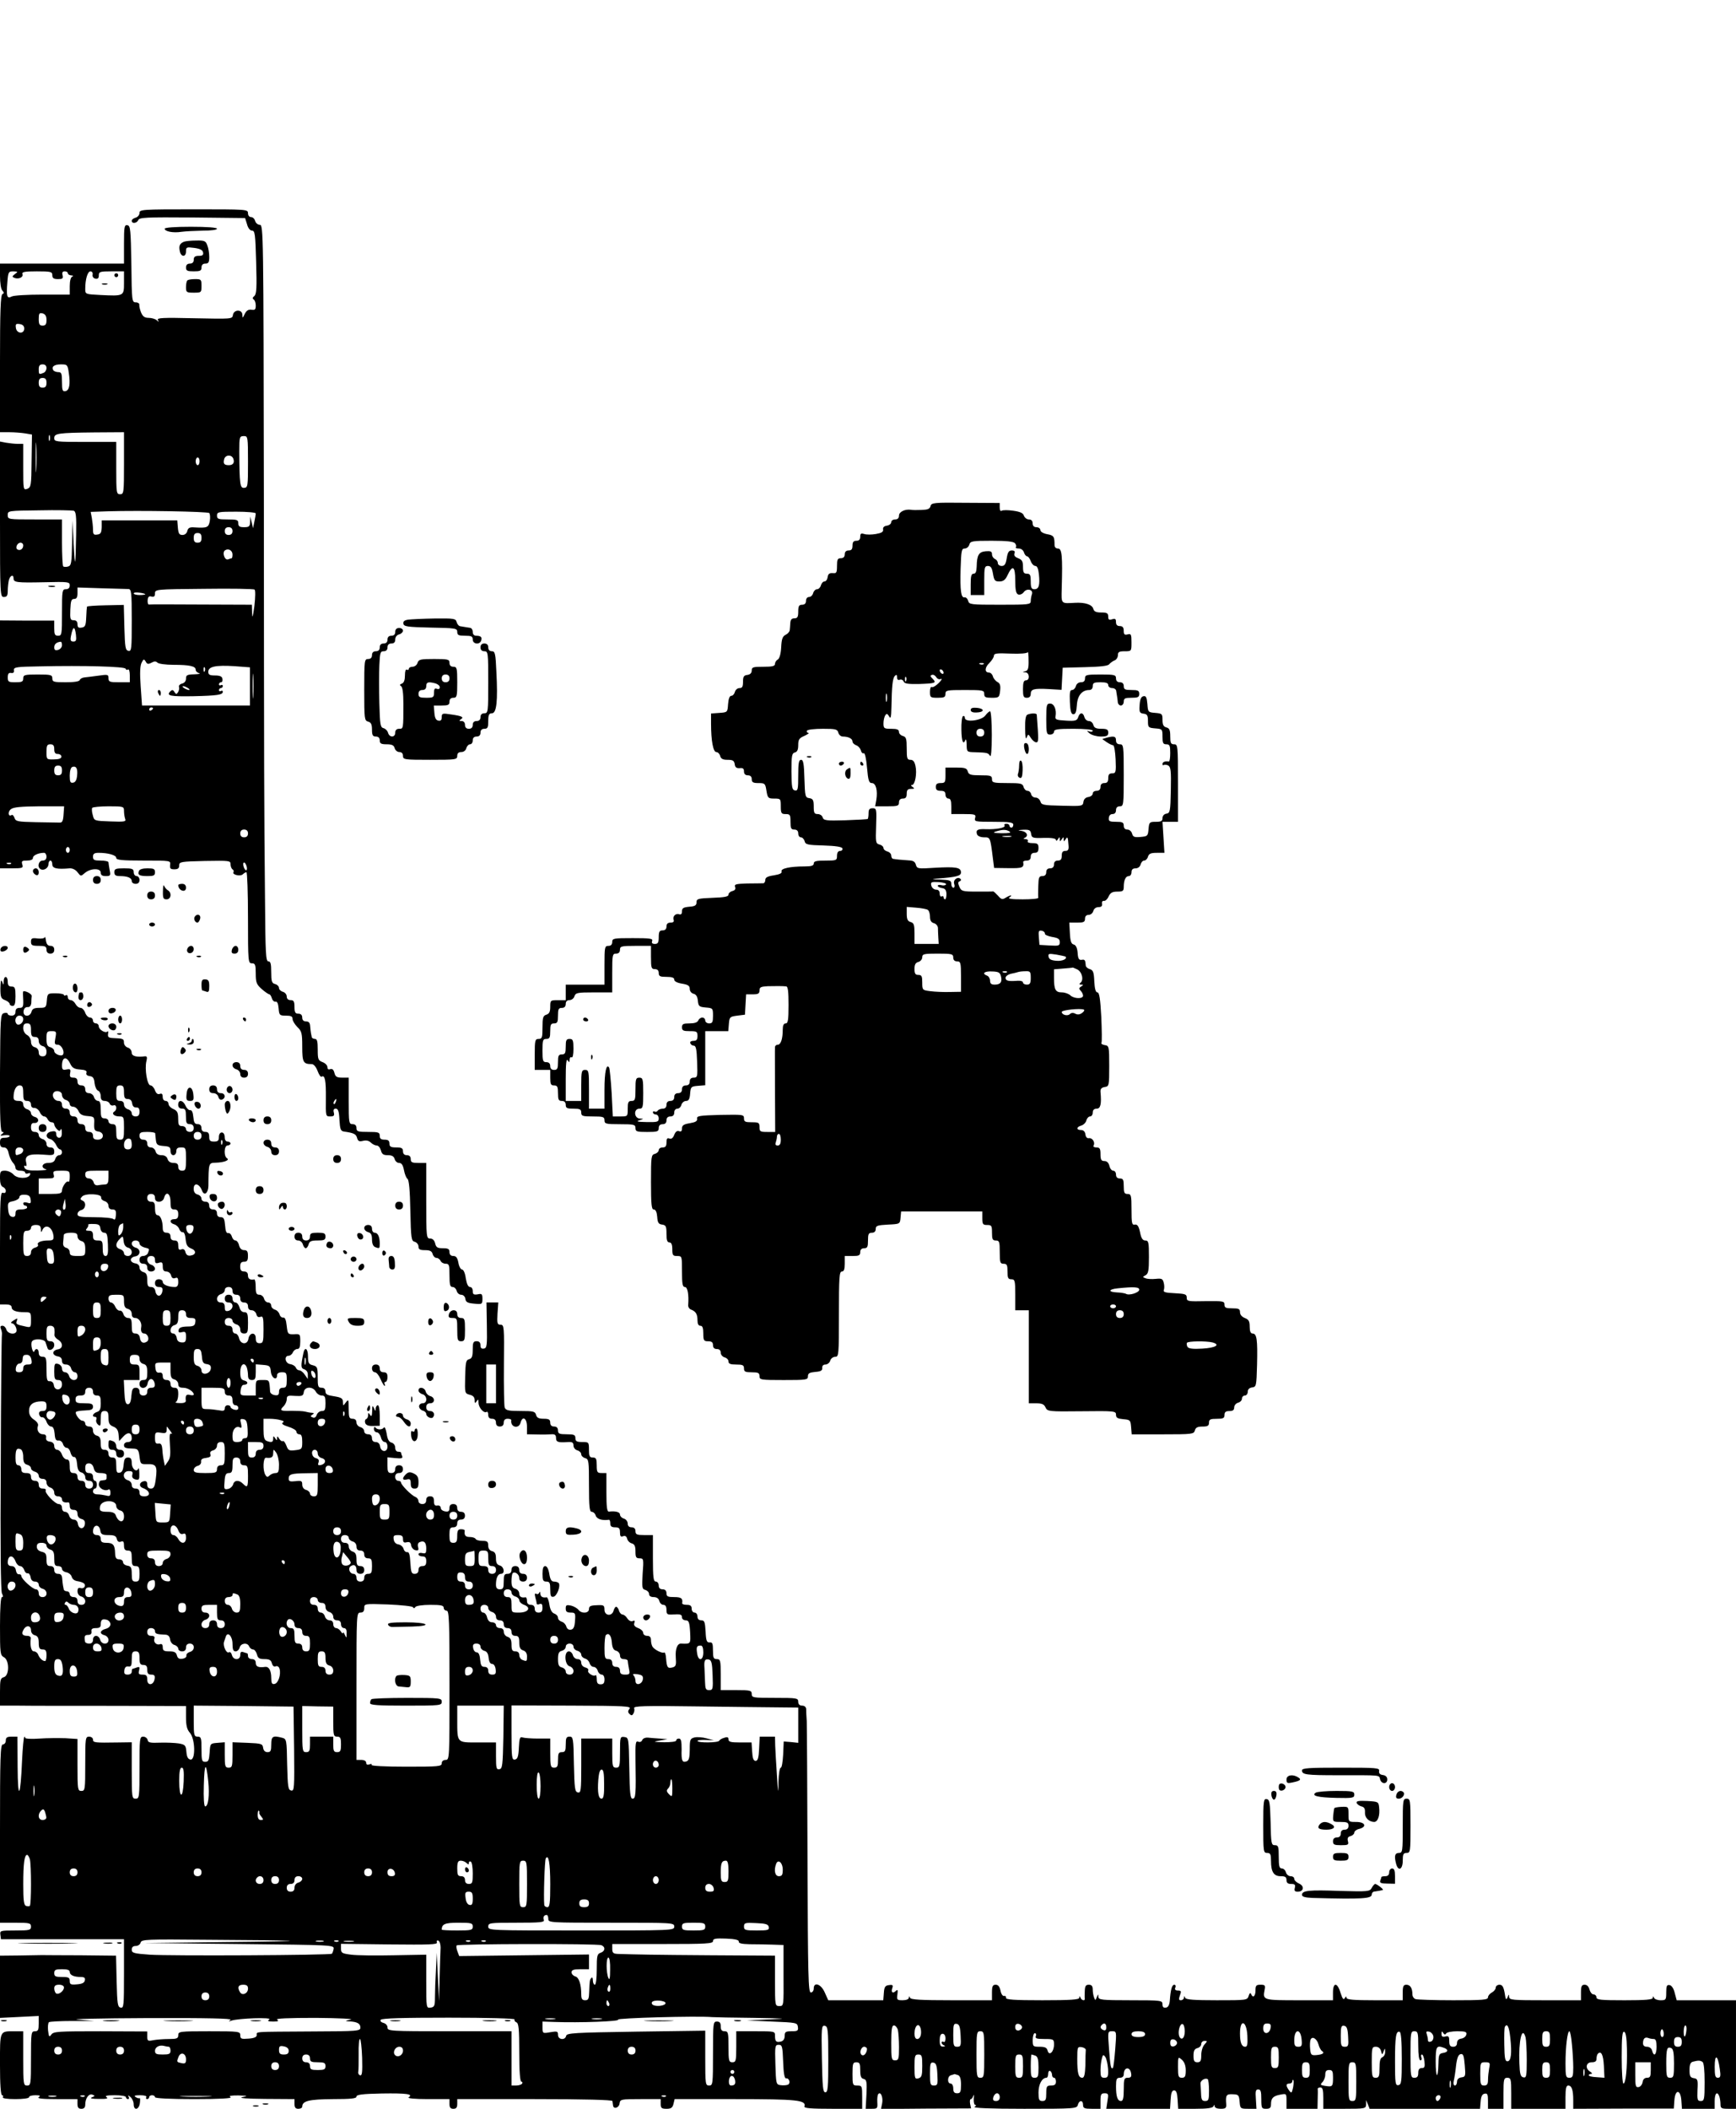 <?xml version="1.0" standalone="no"?>
<!DOCTYPE svg PUBLIC "-//W3C//DTD SVG 20010904//EN"
 "http://www.w3.org/TR/2001/REC-SVG-20010904/DTD/svg10.dtd">
<svg version="1.0" xmlns="http://www.w3.org/2000/svg"
 width="896pt" height="1088pt" viewBox="0 0 896 1088"
 preserveAspectRatio="xMidYMid meet">

<g transform="translate(0,1088) scale(0.1,-0.1)"
fill="#000000" stroke="none">
<path d="M720 9781 c0 -10 -9 -21 -20 -24 -11 -3 -20 -10 -20 -16 0 -17 27
-13 34 4 5 13 42 15 278 13 l273 -3 10 -32 c5 -20 16 -33 26 -33 15 0 17 -19
21 -162 4 -133 2 -165 -9 -175 -9 -7 -11 -13 -4 -18 6 -3 11 -17 11 -31 0 -21
-4 -25 -22 -22 -16 2 -26 -4 -35 -22 -11 -23 -11 -23 -12 -4 -1 29 -45 28 -49
-2 -3 -20 -7 -20 -199 -16 -165 4 -195 2 -188 -9 6 -11 5 -12 -6 -1 -7 6 -26
12 -41 12 -22 0 -31 7 -40 28 -6 15 -10 33 -9 40 1 6 -7 12 -18 12 -20 0 -21
7 -23 197 -3 179 -5 198 -20 201 -16 3 -18 -7 -18 -97 l0 -101 -320 0 -320 0
0 -63 c0 -37 5 -69 12 -76 10 -11 10 -14 1 -18 -10 -4 -13 -85 -13 -359 l0
-354 48 0 c26 0 63 -3 82 -6 l35 -6 -2 -136 c-1 -128 -3 -136 -22 -144 -21 -7
-21 -5 -21 112 l0 120 -29 0 c-16 0 -42 3 -60 6 l-31 6 0 -401 c0 -394 1 -401
20 -401 16 0 20 7 20 33 0 17 3 42 6 55 7 24 24 30 24 8 0 -21 15 -23 158 -20
125 3 132 2 132 -16 0 -13 -7 -20 -20 -20 -19 0 -20 -7 -20 -120 0 -113 -1
-120 -20 -120 -17 0 -20 7 -20 39 l0 39 -140 0 -140 1 0 -639 0 -640 61 0 c56
0 60 2 54 20 -5 17 -2 20 24 20 20 0 31 5 31 14 0 13 28 26 58 26 6 0 12 -9
12 -20 0 -13 -7 -20 -20 -20 -21 0 -29 -33 -11 -44 16 -10 41 5 41 25 0 10 5
19 10 19 6 0 10 -9 10 -20 0 -20 24 -26 89 -20 15 1 31 -7 41 -20 17 -22 17
-22 38 -4 29 25 82 26 82 2 0 -13 8 -18 26 -18 24 0 26 3 20 31 -3 17 -6 35
-6 40 0 5 -18 9 -40 9 -33 0 -40 3 -40 20 0 15 7 20 29 20 49 0 91 -12 91 -26
0 -11 28 -14 141 -14 140 0 140 0 137 -22 -2 -19 2 -23 22 -23 18 0 25 5 25
20 0 19 8 20 133 23 126 2 132 2 132 -17 0 -11 5 -23 10 -26 6 -4 8 -10 5 -15
-8 -13 36 -23 48 -11 6 6 15 11 19 11 4 0 8 -106 8 -235 0 -228 1 -235 20
-235 17 0 20 -7 20 -53 0 -46 4 -56 31 -80 17 -15 35 -27 39 -27 4 0 10 -9 13
-20 3 -11 11 -19 19 -18 9 2 14 -10 16 -34 3 -36 5 -38 38 -38 26 0 34 -4 34
-17 0 -10 12 -29 25 -42 22 -21 25 -31 25 -101 0 -81 5 -90 49 -90 10 0 22
-14 30 -35 7 -19 16 -33 21 -30 17 11 23 -20 22 -112 -1 -92 -1 -93 22 -93 19
0 23 4 19 20 -4 14 0 20 10 20 12 0 17 -13 19 -57 3 -49 6 -58 23 -61 51 -7
63 -13 68 -33 5 -17 11 -20 31 -15 16 4 30 1 40 -9 8 -8 22 -15 30 -15 9 0 18
-11 22 -25 5 -20 13 -25 36 -25 21 0 31 -6 35 -20 3 -11 13 -20 23 -20 13 0
20 -11 25 -37 4 -21 12 -41 18 -45 8 -5 13 -59 15 -164 3 -144 5 -157 23 -161
10 -3 19 -14 19 -24 0 -15 7 -19 34 -19 25 0 35 -5 39 -20 3 -11 12 -20 20
-20 8 0 17 -7 21 -15 3 -8 15 -15 26 -15 18 0 20 -6 20 -60 0 -48 3 -60 16
-60 9 0 18 -9 21 -20 3 -11 13 -20 23 -20 11 0 20 -9 22 -21 2 -17 11 -22 46
-25 40 -4 42 -3 42 25 0 25 -3 28 -25 23 -20 -3 -25 0 -25 17 0 12 -6 21 -14
21 -10 0 -17 16 -22 45 -3 26 -12 45 -19 45 -7 0 -16 16 -19 35 -5 26 -12 35
-26 35 -13 0 -20 7 -20 20 0 16 -7 20 -34 20 -28 0 -35 4 -40 25 -4 16 -13 25
-26 25 -19 0 -20 7 -20 195 l0 195 -40 0 c-33 0 -40 3 -40 20 0 13 -7 20 -20
20 -13 0 -20 7 -20 20 0 16 -7 20 -35 20 -28 0 -35 4 -35 20 0 15 -7 20 -25
20 -18 0 -25 5 -25 20 0 18 -7 20 -60 20 -53 0 -60 2 -60 20 0 13 -7 20 -20
20 -19 0 -20 7 -20 120 l0 120 -34 0 c-28 0 -35 5 -40 25 -4 16 -11 22 -21 19
-10 -4 -15 0 -15 10 0 9 -11 21 -25 26 -23 9 -25 15 -25 65 0 42 -3 55 -15 55
-8 0 -16 5 -16 10 -1 6 -3 15 -4 20 -1 6 -3 21 -4 35 -1 18 -7 25 -21 25 -13
0 -20 7 -20 20 0 13 -7 20 -20 20 -16 0 -20 7 -20 35 0 28 -4 35 -20 35 -13 0
-20 7 -20 19 0 10 -9 21 -20 24 -11 3 -20 12 -20 20 0 8 -9 17 -20 20 -17 4
-20 14 -20 61 0 43 -3 56 -15 56 -13 0 -15 43 -17 313 -5 528 -5 600 -6 2065
-2 1385 -2 1422 -21 1422 -10 0 -21 9 -24 20 -3 11 -12 20 -21 20 -9 0 -16 8
-16 20 0 20 -7 20 -280 20 -268 0 -280 -1 -280 -19z m-643 -315 c-15 -12 -16
-14 -2 -20 22 -8 47 4 41 20 -4 11 11 14 74 14 73 0 80 -2 80 -20 0 -15 7 -20
29 -20 24 0 28 3 24 20 -4 14 0 20 11 20 9 0 16 -4 16 -10 0 -5 8 -10 18 -11
10 0 12 -3 5 -6 -8 -3 -13 -23 -13 -49 l0 -44 -141 0 c-77 0 -149 -4 -159 -10
-24 -13 -28 1 -22 73 4 54 6 57 31 57 24 -1 25 -2 8 -14z m401 -3 c-2 -10 4
-19 15 -21 12 -2 17 3 17 17 0 19 6 21 65 21 l65 0 0 -59 c0 -69 0 -69 -122
-63 -78 4 -78 4 -78 32 0 49 12 90 27 90 8 0 13 -8 11 -17z m-238 -234 c0 -22
-5 -29 -20 -29 -16 0 -20 7 -20 34 0 29 3 33 20 29 14 -4 20 -14 20 -34z
m-115 -44 c0 -30 -39 -27 -43 3 -3 20 0 23 20 20 15 -2 23 -10 23 -23z m115
-204 c0 -10 -7 -22 -16 -25 -23 -9 -24 -8 -24 19 0 18 5 25 20 25 13 0 20 -7
20 -19z m115 -24 c9 -60 3 -91 -17 -95 -15 -3 -18 4 -18 47 0 44 -3 51 -19 51
-11 0 -23 5 -26 10 -11 18 5 30 40 30 32 0 34 -2 40 -43z m-115 -52 c0 -18 -5
-25 -20 -25 -15 0 -20 7 -20 25 0 18 5 25 20 25 15 0 20 -7 20 -25z m400 -415
c0 -153 -1 -160 -20 -160 -19 0 -20 7 -20 135 l0 135 -160 0 c-152 0 -160 1
-160 19 0 25 17 28 208 30 l152 1 0 -160z m-453 -32 c-2 -35 -3 -7 -3 62 0 69
1 97 3 63 2 -35 2 -91 0 -125z m70 150 c-3 -7 -5 -2 -5 12 0 14 2 19 5 13 2
-7 2 -19 0 -25z m1023 -111 c0 -126 -1 -133 -20 -134 -21 -2 -24 17 -25 187 0
78 1 80 26 80 18 0 19 -8 19 -133z m-76 17 c8 -21 -1 -34 -23 -34 -24 0 -30 8
-24 31 6 23 38 25 47 3z m-174 -14 c0 -11 -4 -20 -10 -20 -5 0 -10 9 -10 20 0
11 5 20 10 20 6 0 10 -9 10 -20z m-650 -255 c12 -4 15 -25 13 -122 -3 -172 -6
-183 -13 -48 l-6 120 -2 -116 c-2 -106 -4 -117 -21 -122 -11 -3 -22 -2 -25 1
-3 3 -6 59 -6 124 l0 118 -140 0 c-139 0 -140 0 -140 23 0 22 1 22 163 24 89
2 169 0 177 -2z m700 -12 c4 -4 6 -23 3 -40 -6 -35 -14 -38 -79 -34 -24 2 -33
-2 -37 -18 -3 -13 -13 -21 -25 -21 -17 0 -21 7 -24 38 l-3 37 -195 0 -195 0 0
-35 c-1 -28 -5 -36 -23 -38 -18 -3 -22 1 -22 26 0 16 -3 43 -6 60 l-6 31 88 3
c163 5 517 -1 524 -9z m240 -2 c0 -5 -3 -24 -7 -42 l-7 -34 -7 30 -7 30 -1
-27 c-1 -24 -5 -28 -31 -28 -23 0 -30 4 -30 20 0 18 -7 20 -55 20 -48 0 -55 2
-55 20 0 19 7 20 100 20 55 0 100 -4 100 -9z m-120 -91 c0 -13 -7 -20 -20 -20
-13 0 -20 7 -20 20 0 13 7 20 20 20 13 0 20 -7 20 -20z m-160 -35 c0 -18 -5
-25 -20 -25 -15 0 -20 7 -20 25 0 18 5 25 20 25 15 0 20 -7 20 -25z m-920 -39
c0 -18 -16 -29 -30 -21 -13 8 -1 35 16 35 8 0 14 -6 14 -14z m1080 -47 c0 -10
-2 -19 -4 -19 -2 0 -11 -3 -19 -6 -18 -6 -32 37 -15 47 17 11 38 -1 38 -22z
m-537 -178 c15 -1 17 -16 17 -162 0 -147 -1 -160 -17 -157 -16 3 -18 18 -21
120 l-3 117 -94 -2 c-52 -1 -96 -4 -96 -7 -1 -3 -3 -27 -4 -55 -2 -43 -5 -50
-24 -53 -16 -3 -21 2 -21 17 0 14 -6 21 -20 21 -17 0 -19 6 -17 55 2 45 5 55
20 55 12 0 17 8 17 29 l0 30 123 -4 c67 -2 130 -4 140 -4z m650 -88 c-8 -58
-11 -67 -12 -35 l-1 42 -262 1 c-145 1 -266 1 -270 0 -4 0 -7 10 -6 23 2 17 7
22 20 18 13 -3 18 1 18 17 0 20 4 21 253 23 138 2 256 0 261 -4 5 -4 4 -40 -1
-85z m-563 61 c0 -2 -13 -4 -30 -4 -16 0 -30 4 -30 8 0 5 14 7 30 4 17 -2 30
-6 30 -8z m-358 -209 c3 -28 1 -35 -13 -35 -14 0 -17 6 -13 27 10 53 20 56 26
8z m-72 -54 c0 -10 -9 -21 -20 -24 -15 -4 -20 0 -20 13 0 17 12 27 33 29 4 1
7 -7 7 -18z m462 -90 c14 8 23 8 31 0 6 -6 43 -11 82 -11 82 0 115 -7 115 -25
0 -8 8 -16 18 -18 9 -3 -2 -5 -25 -6 -37 -1 -43 -4 -43 -22 0 -13 -8 -23 -21
-26 -11 -3 -18 -11 -15 -18 2 -6 0 -18 -5 -26 -8 -12 -10 -12 -19 1 -7 12 -12
12 -21 3 -23 -23 1 -27 119 -25 124 3 152 7 152 23 0 6 -4 7 -10 4 -5 -3 -10
-1 -10 4 0 6 5 11 10 11 6 0 10 5 10 11 0 5 -4 7 -10 4 -5 -3 -10 -1 -10 4 0
6 5 11 11 11 6 0 9 8 7 18 -2 12 -13 17 -38 17 -28 0 -35 4 -35 19 0 27 38 35
135 29 l80 -6 0 -98 0 -99 -279 0 -278 0 -7 100 c-5 69 -3 106 5 121 10 20 12
20 21 6 7 -14 13 -15 30 -6z m-134 -31 c2 -6 8 -8 13 -4 5 3 9 -11 9 -30 l0
-36 -55 0 c-49 0 -55 2 -55 21 0 19 -3 20 -52 13 -29 -4 -62 -8 -72 -9 -11 -1
-22 -7 -24 -13 -2 -8 -29 -12 -73 -12 -62 0 -69 2 -69 20 0 18 -7 20 -75 20
-68 0 -75 -2 -75 -20 0 -17 -7 -20 -40 -20 -36 0 -40 2 -40 25 0 19 5 25 17
23 12 -2 17 3 15 14 -2 16 11 18 135 20 225 5 438 -1 441 -12z m409 -12 c-3
-8 -6 -5 -6 6 -1 11 2 17 5 13 3 -3 4 -12 1 -19z m250 -130 c-2 -29 -3 -6 -3
52 0 58 1 81 3 53 2 -29 2 -77 0 -105z m-337 42 c8 -5 11 -10 5 -10 -5 0 -17
5 -25 10 -8 5 -10 10 -5 10 6 0 17 -5 25 -10z m-180 -104 c0 -3 -4 -8 -10 -11
-5 -3 -10 -1 -10 4 0 6 5 11 10 11 6 0 10 -2 10 -4z m-510 -211 c0 -18 5 -25
18 -25 10 0 19 -6 19 -14 0 -9 -13 -14 -39 -14 -38 -1 -38 0 -38 39 0 32 3 39
20 39 15 0 20 -7 20 -25z m40 -110 c0 -18 -5 -25 -20 -25 -15 0 -20 7 -20 25
0 18 5 25 20 25 15 0 20 -7 20 -25z m78 -26 c-2 -23 -9 -35 -20 -37 -15 -3
-18 4 -18 36 0 23 5 42 13 45 20 7 29 -8 25 -44z m-70 -201 c-2 -34 -7 -43
-20 -42 -10 0 -65 1 -122 2 -95 2 -105 4 -111 22 -4 11 -10 18 -15 15 -18 -11
-21 17 -4 30 14 11 53 14 147 15 l128 0 -3 -42z m312 18 c0 -13 3 -32 6 -41 6
-14 -3 -16 -77 -13 -82 3 -83 3 -90 32 -5 16 -6 33 -3 38 3 4 41 8 85 8 77 0
79 -1 79 -24z m640 -116 c0 -13 -7 -20 -20 -20 -13 0 -20 7 -20 20 0 13 7 20
20 20 13 0 20 -7 20 -20z m-920 -85 c0 -8 -4 -15 -10 -15 -5 0 -10 7 -10 15 0
8 5 15 10 15 6 0 10 -7 10 -15z m-303 -71 c-3 -3 -12 -4 -19 -1 -8 3 -5 6 6 6
11 1 17 -2 13 -5z m1216 -14 c3 -11 2 -20 -3 -20 -4 0 -10 9 -13 20 -3 11 -2
20 3 20 4 0 10 -9 13 -20z m460 -1215 c-3 -9 -8 -14 -10 -11 -3 3 -2 9 2 15 9
16 15 13 8 -4z"/>
<path d="M590 9460 c0 -5 5 -10 10 -10 6 0 10 5 10 10 0 6 -4 10 -10 10 -5 0
-10 -4 -10 -10z"/>
<path d="M528 9413 c6 -2 18 -2 25 0 6 3 1 5 -13 5 -14 0 -19 -2 -12 -5z"/>
<path d="M816 7305 c4 -8 8 -15 10 -15 2 0 4 7 4 15 0 8 -4 15 -10 15 -5 0 -7
-7 -4 -15z"/>
<path d="M850 9700 c0 -14 43 -23 87 -16 21 3 71 5 111 6 41 0 72 4 72 10 0 6
-52 10 -135 10 -82 0 -135 -4 -135 -10z"/>
<path d="M950 9633 c-22 -9 -28 -21 -22 -49 6 -31 32 -32 32 -1 0 22 3 23 42
18 30 -4 44 -11 46 -23 3 -14 -3 -18 -22 -18 -19 0 -26 -5 -26 -20 0 -13 -7
-20 -20 -20 -13 0 -20 -7 -20 -20 0 -17 7 -20 40 -20 33 0 40 3 40 20 0 13 7
20 20 20 16 0 20 7 20 34 0 19 -4 46 -10 60 -8 23 -15 26 -57 25 -27 0 -55 -3
-63 -6z"/>
<path d="M967 9433 c-4 -3 -7 -19 -7 -35 0 -26 3 -28 40 -28 39 0 40 1 40 35
0 33 -2 35 -33 35 -19 0 -37 -3 -40 -7z"/>
<path d="M4803 8269 c-4 -15 -15 -19 -47 -20 -22 -1 -47 -1 -55 1 -31 4 -61
-11 -61 -30 0 -13 -7 -20 -20 -20 -11 0 -20 -6 -20 -14 0 -8 -10 -16 -22 -18
-15 -2 -22 -9 -20 -20 2 -12 -8 -18 -37 -23 -22 -4 -49 -4 -61 0 -16 5 -20 2
-20 -14 0 -14 -6 -21 -20 -21 -15 0 -20 -7 -20 -25 0 -18 -5 -25 -20 -25 -13
0 -20 -7 -20 -20 0 -13 -7 -20 -20 -20 -17 0 -20 -7 -20 -40 0 -35 -3 -39 -22
-37 -17 1 -24 -4 -26 -20 -2 -13 -9 -23 -17 -23 -7 0 -15 -9 -18 -20 -3 -11
-12 -20 -20 -20 -8 0 -17 -9 -20 -20 -3 -11 -12 -20 -21 -20 -9 0 -16 -8 -16
-20 0 -13 -7 -20 -20 -20 -16 0 -20 -7 -20 -35 0 -28 -4 -35 -20 -35 -14 0
-20 -7 -21 -25 -1 -14 -2 -31 -3 -37 -1 -7 -10 -18 -21 -23 -16 -8 -21 -22
-23 -65 -2 -35 -9 -58 -18 -63 -8 -4 -14 -15 -14 -22 0 -12 -14 -15 -60 -15
-53 0 -60 -2 -60 -19 0 -13 -8 -21 -22 -23 -19 -2 -23 -9 -23 -35 0 -26 -4
-33 -18 -33 -11 0 -21 -9 -24 -20 -3 -11 -11 -20 -19 -20 -8 0 -14 -15 -16
-42 -3 -43 -3 -43 -45 -46 l-43 -3 0 -53 c0 -87 11 -146 27 -146 8 0 17 -9 20
-20 4 -15 14 -20 38 -20 27 0 34 -4 37 -22 2 -17 9 -22 26 -21 16 2 22 -2 22
-17 0 -13 7 -20 20 -20 13 0 20 -7 20 -20 0 -16 7 -20 35 -20 33 0 35 -2 41
-40 6 -37 9 -40 40 -40 33 0 34 -1 34 -40 0 -36 3 -40 25 -40 23 0 25 -4 25
-40 0 -33 3 -40 20 -40 13 0 20 -7 20 -20 0 -11 6 -20 14 -20 7 0 16 -9 19
-20 4 -17 15 -20 98 -22 63 -2 94 -7 97 -15 2 -7 -3 -13 -12 -13 -10 0 -16 -9
-16 -25 0 -24 -3 -25 -60 -25 -47 0 -60 -3 -60 -15 0 -11 -12 -15 -47 -15 -76
0 -125 -11 -119 -26 3 -9 -9 -15 -40 -20 -33 -5 -44 -11 -44 -24 0 -10 -6 -18
-12 -17 -7 0 -44 -1 -82 -1 -58 -2 -67 -4 -62 -18 4 -11 -1 -18 -14 -21 -11
-3 -20 -11 -20 -19 0 -10 -22 -14 -82 -16 -75 -3 -83 -5 -83 -23 0 -16 -8 -21
-37 -23 -31 -3 -38 -7 -38 -24 0 -13 -5 -18 -14 -15 -18 7 -36 -11 -29 -29 3
-9 -2 -14 -16 -14 -14 0 -21 -6 -21 -20 0 -13 -7 -20 -20 -20 -16 0 -20 -7
-20 -35 0 -28 -4 -35 -20 -35 -13 0 -18 5 -14 15 5 13 -10 15 -100 15 -99 0
-106 -1 -106 -20 0 -13 -7 -20 -20 -20 -19 0 -20 -7 -20 -100 l0 -100 -100 0
-100 0 0 -40 0 -40 -40 0 c-39 0 -40 -1 -40 -34 0 -26 -5 -36 -20 -41 -17 -5
-20 -15 -20 -66 0 -52 -2 -59 -20 -59 -18 0 -20 -7 -20 -80 l0 -80 40 0 40 0
0 -40 c0 -33 3 -40 20 -40 17 0 20 -7 20 -40 0 -33 3 -40 20 -40 13 0 20 -7
20 -20 0 -17 7 -20 40 -20 33 0 40 -3 40 -20 0 -18 7 -20 60 -20 53 0 60 -2
60 -20 0 -18 7 -20 80 -20 73 0 80 -2 80 -20 0 -18 7 -20 60 -20 53 0 60 2 60
20 0 13 7 20 20 20 13 0 20 7 20 20 0 13 7 20 20 20 13 0 20 7 20 20 0 12 7
20 16 20 9 0 18 9 21 20 3 11 14 20 24 20 13 0 19 9 21 38 3 35 5 37 41 40
l37 3 0 140 0 139 59 0 60 0 3 38 c3 35 5 37 43 42 l40 5 3 53 3 52 35 0 c27
0 34 4 34 20 0 17 7 20 43 22 45 1 75 1 95 -1 9 -1 12 -27 12 -96 0 -78 -3
-95 -15 -95 -10 0 -15 -10 -15 -32 0 -48 -10 -78 -26 -78 -8 0 -14 -6 -14 -12
-1 -7 0 -109 0 -225 l1 -213 -41 0 c-36 0 -40 2 -40 25 0 23 -4 25 -40 25 -34
0 -40 3 -40 20 0 20 -5 20 -122 18 -108 -3 -123 -5 -120 -20 2 -12 -8 -18 -38
-23 -31 -5 -40 -11 -40 -27 0 -14 -5 -18 -15 -14 -10 4 -19 -3 -25 -19 -6 -16
-15 -23 -25 -19 -11 5 -15 -1 -15 -20 0 -19 -5 -26 -20 -26 -11 0 -20 -6 -20
-14 0 -7 -9 -16 -20 -19 -19 -5 -20 -14 -20 -146 0 -116 3 -141 14 -141 10 0
16 -13 18 -37 2 -31 7 -39 26 -41 19 -3 22 -9 22 -48 0 -32 4 -44 15 -44 10 0
15 -11 15 -35 0 -31 3 -35 25 -35 25 0 25 -1 25 -80 0 -64 3 -80 15 -80 14 0
21 -39 17 -93 -1 -10 6 -21 16 -24 23 -9 32 -23 32 -55 0 -18 5 -28 15 -28 11
0 15 -11 15 -40 0 -36 3 -40 25 -40 18 0 25 -5 25 -20 0 -13 7 -20 20 -20 13
0 20 -7 20 -19 0 -10 9 -21 20 -24 11 -3 20 -12 20 -21 0 -12 10 -16 40 -16
33 0 40 -3 40 -20 0 -17 7 -20 40 -20 33 0 40 -3 40 -20 0 -19 7 -20 125 -20
117 0 125 1 125 19 0 16 8 20 38 23 28 2 37 7 36 21 -1 10 5 17 16 17 10 0 22
9 25 20 3 11 15 20 26 20 18 0 19 9 19 220 0 189 2 220 15 220 11 0 15 11 15
40 l0 40 40 0 c33 0 40 3 40 20 0 13 7 20 20 20 17 0 20 7 20 40 0 33 3 40 20
40 13 0 20 7 20 20 0 16 8 19 63 22 62 3 62 3 65 36 l3 32 210 0 209 0 0 -35
c0 -31 3 -35 25 -35 23 0 25 -4 25 -40 0 -33 3 -40 20 -40 18 0 20 -7 20 -60
0 -53 2 -60 20 -60 17 0 20 -7 20 -40 0 -33 3 -40 20 -40 18 0 20 -7 20 -80
l0 -80 35 0 35 0 0 -240 0 -240 38 0 c30 0 41 -5 48 -21 10 -21 15 -22 187
-20 171 2 177 1 177 -18 0 -16 8 -20 38 -23 35 -3 37 -5 40 -40 l3 -38 161 0
c151 0 160 1 165 20 4 15 14 20 39 20 27 0 34 4 34 20 0 17 7 20 40 20 33 0
40 3 40 20 0 15 7 20 25 20 18 0 25 5 25 19 0 10 9 21 20 24 11 3 20 12 20 21
0 9 7 16 15 16 8 0 15 9 15 19 0 13 8 21 23 23 21 3 22 7 25 118 3 128 -1 160
-23 160 -10 0 -15 11 -15 35 0 29 -5 37 -25 45 -15 6 -25 17 -25 30 0 17 -7
20 -40 20 -33 0 -40 3 -40 19 0 18 -7 19 -97 18 -92 -2 -98 -1 -98 18 0 18 -8
20 -62 23 -49 2 -61 6 -56 17 3 8 3 25 -1 38 -5 20 -11 22 -41 19 -19 -2 -43
-1 -52 3 -17 6 -17 7 0 16 14 8 17 24 17 94 0 76 -2 85 -19 85 -13 0 -21 11
-27 43 -7 32 -14 41 -27 39 -15 -3 -17 7 -17 78 0 73 -2 80 -20 80 -17 0 -20
7 -20 40 0 33 -3 40 -20 40 -13 0 -20 7 -20 20 0 11 -6 20 -14 20 -8 0 -17 11
-20 25 -4 16 -13 25 -26 25 -16 0 -20 7 -20 35 0 29 -4 35 -21 35 -11 0 -18 4
-15 9 10 16 -5 41 -23 39 -10 -2 -17 5 -19 20 -2 14 -10 22 -23 22 -25 0 -24
16 2 23 11 3 23 15 26 26 3 12 12 21 19 21 8 0 14 9 14 20 0 13 7 20 20 20 20
0 26 23 20 87 -1 15 5 22 22 25 22 3 23 6 23 108 0 101 -1 105 -23 108 -12 2
-20 7 -17 12 3 5 2 65 -1 134 -5 93 -10 126 -20 126 -9 0 -14 19 -16 57 -2 47
-6 58 -23 63 -11 3 -20 11 -21 18 -2 29 -5 33 -21 30 -14 -2 -19 5 -21 36 -2
26 -9 40 -20 43 -13 3 -18 17 -20 59 l-3 54 40 0 c34 0 41 3 41 20 0 13 7 20
19 20 10 0 21 9 24 20 3 12 14 20 27 20 14 0 20 5 18 18 -2 9 3 16 10 14 7 -1
18 9 24 23 9 19 19 25 45 25 28 0 33 3 33 24 0 35 10 56 26 56 8 0 14 9 14 20
0 14 7 20 21 20 12 0 23 8 26 20 3 11 11 20 18 20 8 0 17 9 20 20 5 16 15 20
46 20 l39 0 -5 80 -5 80 40 0 40 0 0 200 c0 193 -1 200 -20 200 -17 0 -20 7
-20 41 0 32 -4 42 -20 46 -15 4 -20 14 -20 39 0 31 -2 33 -37 36 -37 3 -38 4
-41 46 -3 34 -7 43 -20 40 -12 -2 -18 -15 -20 -45 -3 -37 0 -42 20 -45 19 -2
23 -9 23 -38 0 -33 2 -35 38 -38 36 -3 37 -4 37 -43 0 -32 3 -39 20 -39 17 0
20 -7 20 -45 0 -25 -3 -44 -7 -44 -20 3 -33 -2 -33 -13 0 -6 3 -8 6 -5 4 3 14
2 23 -2 14 -8 16 -27 14 -128 -2 -110 -4 -118 -23 -121 -12 -2 -20 -11 -20
-23 0 -15 -7 -19 -34 -19 -33 0 -35 -2 -38 -37 -3 -36 -5 -38 -41 -41 -32 -3
-39 0 -44 17 -3 12 -14 21 -24 21 -12 0 -19 7 -19 20 0 17 -7 20 -39 20 -34 0
-40 3 -38 20 1 12 8 20 19 20 11 0 18 7 18 20 0 13 7 20 20 20 19 0 20 7 20
160 0 153 -1 160 -20 160 -13 0 -20 7 -20 20 0 21 -10 24 -48 14 l-23 -7 23
-16 c13 -9 28 -16 33 -16 6 0 11 -33 13 -72 3 -68 1 -73 -18 -73 -15 0 -20 -6
-20 -25 0 -18 -5 -25 -20 -25 -13 0 -20 -7 -20 -20 0 -13 -7 -20 -20 -20 -11
0 -20 -6 -20 -14 0 -8 -10 -16 -22 -18 -15 -2 -24 -11 -26 -25 -3 -22 -6 -23
-110 -20 -97 2 -107 4 -112 22 -4 11 -14 20 -25 20 -11 0 -21 8 -23 18 -2 9
-10 17 -19 17 -8 0 -17 9 -20 20 -5 18 -14 20 -84 20 -72 0 -79 2 -79 20 0 18
-7 20 -59 20 -51 0 -61 3 -66 20 -5 17 -15 20 -61 20 l-54 0 0 -40 c0 -36 -2
-40 -25 -40 -18 0 -25 -5 -25 -20 0 -15 7 -20 25 -20 18 0 25 -5 25 -20 0 -11
7 -20 15 -20 11 0 15 -11 15 -40 l0 -40 64 0 c59 0 64 -2 59 -20 -5 -19 0 -20
96 -20 83 0 101 -3 101 -15 0 -8 -4 -15 -10 -15 -5 0 -10 5 -10 10 0 6 -7 10
-16 10 -8 0 -13 -4 -9 -9 7 -12 -45 -21 -97 -19 -42 2 -53 -4 -45 -27 4 -9 19
-15 36 -15 32 0 32 2 46 -111 l6 -47 74 -1 c73 -1 81 2 76 32 0 4 8 7 19 7 13
0 20 7 20 20 0 13 7 20 20 20 15 0 20 7 20 25 0 21 -5 25 -31 25 -17 0 -28 4
-24 10 3 6 -2 10 -12 11 -10 0 -13 3 -5 6 22 9 13 32 -15 36 -23 3 -21 4 9 6
31 1 37 -2 40 -21 3 -21 8 -23 66 -21 41 1 62 -3 62 -10 0 -7 5 -6 10 3 9 13
10 13 10 0 0 -13 1 -13 10 0 9 13 10 13 10 0 0 -13 1 -13 10 0 10 16 12 12 15
-32 2 -21 -2 -28 -16 -28 -14 0 -19 -7 -19 -25 0 -18 -5 -25 -20 -25 -13 0
-20 -7 -20 -20 0 -13 -7 -20 -20 -20 -13 0 -20 -7 -20 -20 0 -13 -7 -20 -20
-20 -17 0 -20 -7 -21 -52 -1 -29 -1 -56 0 -60 0 -5 -36 -8 -81 -8 -57 0 -78 3
-68 10 8 5 12 10 7 10 -4 0 -16 -5 -27 -12 -16 -10 -22 -9 -39 11 -11 12 -22
22 -25 22 -3 -1 -41 -1 -84 -1 -74 0 -80 2 -90 24 -8 19 -8 26 1 29 7 2 9 8 5
12 -14 15 -40 -4 -33 -25 4 -11 2 -20 -4 -20 -6 0 -11 9 -11 20 0 17 -7 20
-57 22 -44 1 -48 2 -18 5 104 8 125 14 125 32 0 26 -26 30 -134 24 -89 -6 -93
-5 -99 16 -4 15 -13 21 -36 22 -17 1 -40 3 -51 4 -11 1 -24 3 -30 4 -5 0 -10
8 -10 17 0 9 -9 18 -20 21 -11 3 -20 11 -20 18 0 7 -9 15 -21 18 -19 5 -20 11
-17 96 3 87 2 91 -18 91 -16 0 -21 -6 -21 -25 0 -14 -2 -27 -4 -30 -2 -2 -54
-5 -116 -7 -100 -3 -112 -1 -117 15 -2 9 -14 17 -25 17 -18 0 -21 6 -21 39 0
33 -4 40 -22 43 -22 3 -23 8 -26 101 -2 77 -6 97 -17 97 -12 0 -15 -17 -15
-81 0 -71 -2 -80 -17 -77 -15 3 -17 16 -18 97 0 81 2 95 18 99 12 3 17 14 17
38 0 29 5 36 33 48 17 8 26 15 19 15 -7 1 -10 6 -7 11 3 6 40 10 82 10 66 0
75 -2 80 -20 3 -11 13 -20 23 -20 29 0 50 -11 50 -25 0 -8 9 -16 19 -20 10 -3
21 -15 24 -26 3 -12 10 -18 15 -15 6 3 13 -27 17 -74 6 -67 10 -80 25 -80 21
0 31 -38 23 -87 l-6 -33 62 0 c54 0 61 2 61 20 0 13 7 20 20 20 15 0 20 7 20
25 0 19 5 25 23 25 18 0 19 2 7 10 -9 6 -10 10 -3 10 16 0 27 60 18 99 -5 22
-12 31 -26 31 -17 0 -19 7 -19 59 0 50 -3 59 -20 64 -11 3 -20 12 -20 21 0 12
-10 16 -40 16 -37 0 -40 2 -40 28 0 15 4 33 9 41 7 11 11 10 20 -5 8 -15 11
-6 12 46 2 111 6 151 18 163 8 8 11 6 11 -7 0 -12 5 -16 14 -13 8 3 17 -1 20
-9 4 -11 22 -14 78 -13 86 3 93 5 72 27 -13 12 -14 17 -4 20 7 3 17 -3 22 -11
5 -9 15 -14 24 -10 9 3 4 -6 -11 -21 -14 -14 -31 -24 -36 -21 -5 4 -9 -8 -9
-24 0 -29 2 -31 40 -31 33 0 40 3 40 20 0 19 7 20 100 20 93 0 100 -1 100 -20
0 -17 7 -20 39 -20 37 0 39 2 43 36 3 26 0 38 -13 45 -10 5 -21 18 -24 29 -3
11 -12 20 -20 20 -24 0 -23 26 1 49 13 13 24 30 24 38 0 12 15 14 85 11 50 -2
87 1 89 7 3 6 5 -13 5 -42 1 -41 -3 -52 -16 -56 -17 -4 -17 -5 0 -6 21 -1 24
-41 2 -41 -11 0 -15 -12 -15 -45 0 -38 3 -45 20 -45 13 0 20 7 20 19 0 26 16
30 93 26 l66 -4 3 57 3 57 115 3 c79 2 118 6 125 15 6 7 18 16 28 20 9 3 17
16 17 27 0 16 6 20 35 20 35 0 35 0 35 46 0 41 -2 46 -20 41 -16 -4 -20 0 -20
19 0 17 -6 24 -20 24 -14 0 -20 7 -20 21 0 16 -4 19 -20 14 -16 -5 -20 -2 -20
14 0 17 -6 21 -36 21 -27 0 -37 5 -41 19 -6 22 -43 34 -95 31 -73 -4 -70 -7
-68 73 5 170 1 207 -19 207 -11 0 -18 7 -18 18 0 44 -4 50 -38 56 -21 4 -35
13 -35 21 0 8 -9 15 -20 15 -13 0 -20 7 -20 20 0 13 -7 20 -19 20 -11 0 -22 9
-26 19 -4 14 -19 21 -55 26 -27 4 -54 4 -60 0 -6 -4 -10 3 -10 17 l0 23 -176
1 c-165 2 -177 0 -181 -17z m436 -192 c6 -8 8 -17 4 -20 -3 -4 3 -7 15 -7 12
0 23 -8 27 -20 3 -11 11 -20 16 -20 5 0 14 -11 19 -25 5 -14 16 -25 24 -25 9
0 15 -14 18 -42 6 -57 0 -78 -23 -78 -15 0 -19 7 -19 40 0 33 -3 40 -20 40
-16 0 -20 7 -20 35 0 29 -5 37 -25 45 -16 6 -23 14 -19 25 4 10 0 15 -14 15
-15 0 -21 -9 -26 -40 -5 -31 -11 -40 -26 -40 -11 0 -20 7 -20 15 0 9 -7 18
-15 21 -8 4 -15 14 -15 24 0 15 -7 18 -32 16 -36 -3 -46 -20 -47 -78 -1 -27
-5 -38 -16 -38 -12 0 -15 -13 -15 -55 l0 -55 35 0 35 0 0 75 c0 67 2 75 19 75
15 0 21 -10 26 -40 6 -35 10 -40 33 -40 20 0 31 8 42 32 26 56 40 47 40 -26 0
-51 4 -68 15 -73 9 -3 22 2 29 12 16 22 51 13 42 -11 -3 -9 -6 -24 -6 -35 0
-18 -9 -19 -159 -19 -151 0 -159 1 -164 20 -3 11 -11 19 -18 18 -19 -4 -24 33
-21 147 3 94 5 105 21 105 10 0 21 9 24 20 5 18 14 20 115 20 79 0 113 -4 121
-13z m-162 -623 c-3 -3 -12 -4 -19 -1 -8 3 -5 6 6 6 11 1 17 -2 13 -5z m-207
-45 c0 -6 -4 -7 -10 -4 -5 3 -10 11 -10 16 0 6 5 7 10 4 6 -3 10 -11 10 -16z
m-193 -41 c-3 -8 -6 -5 -6 6 -1 11 2 17 5 13 3 -3 4 -12 1 -19z m-100 -105
c-3 -10 -5 -2 -5 17 0 19 2 27 5 18 2 -10 2 -26 0 -35z m633 -673 c11 -7 -1
-9 -40 -9 -42 1 -49 3 -30 9 35 11 53 11 70 0z m8 -27 c-10 -2 -28 -2 -40 0
-13 2 -5 4 17 4 22 1 32 -1 23 -4z m-335 -246 c-3 -5 -14 -7 -24 -4 -11 3 -19
1 -19 -3 0 -5 10 -10 22 -12 16 -2 22 -10 23 -30 0 -16 -3 -28 -7 -28 -4 0 -8
5 -8 11 0 5 -4 7 -10 4 -5 -3 -10 3 -10 14 0 14 -6 21 -19 21 -10 0 -21 9 -24
20 -5 19 -1 21 38 19 24 -2 41 -7 38 -12z m-95 -131 c7 -4 12 -20 12 -35 0
-20 6 -30 20 -34 11 -3 20 -13 21 -24 0 -10 1 -33 2 -51 l2 -32 -62 0 -63 0 0
54 c0 45 -3 54 -20 59 -15 4 -20 14 -20 42 l0 36 48 -4 c27 -2 54 -7 60 -11z
m605 -123 c-1 -6 16 -13 37 -17 32 -5 40 -11 40 -27 0 -18 -5 -20 -52 -17
l-53 3 -3 38 c-3 33 -1 38 15 35 10 -2 17 -9 16 -15z m-2033 -123 c0 -53 2
-60 20 -60 13 0 20 -7 20 -20 0 -17 7 -20 40 -20 28 0 40 -4 40 -14 0 -9 15
-17 40 -21 31 -5 40 -11 40 -27 0 -11 8 -22 19 -25 14 -3 21 -15 23 -37 3 -28
7 -31 41 -34 36 -3 37 -4 37 -43 0 -32 -3 -39 -20 -39 -11 0 -20 7 -20 15 0 8
-7 15 -15 15 -9 0 -18 -7 -21 -15 -4 -10 -20 -15 -45 -15 -32 0 -39 -3 -39
-20 0 -17 7 -20 40 -20 36 0 40 -2 40 -25 0 -19 -5 -25 -21 -25 -12 0 -19 -5
-16 -12 2 -7 10 -13 18 -13 11 0 15 -19 17 -82 3 -78 2 -83 -18 -83 -13 0 -20
-7 -20 -20 0 -13 -7 -20 -20 -20 -13 0 -20 -7 -20 -20 0 -13 -7 -20 -20 -20
-13 0 -20 -7 -20 -20 0 -13 -7 -20 -20 -20 -13 0 -20 -7 -20 -20 0 -13 -7 -20
-19 -20 -11 0 -23 -5 -26 -10 -4 -6 -11 -8 -16 -5 -5 4 -9 1 -9 -4 0 -6 7 -11
15 -11 8 0 15 -9 15 -20 0 -18 -6 -20 -62 -19 -47 1 -57 3 -38 9 24 8 24 8 3
9 -31 1 -34 51 -3 51 18 0 20 7 20 80 0 73 -2 80 -20 80 -18 0 -20 -7 -20 -60
0 -53 -2 -60 -20 -60 -17 0 -20 -7 -20 -40 0 -40 0 -40 -38 -40 l-39 0 -6 121
c-4 66 -10 125 -13 131 -14 23 -24 -22 -24 -114 l0 -98 -40 0 -40 0 0 100 c0
93 -1 100 -20 100 -18 0 -20 -7 -20 -80 l0 -80 -40 0 -40 0 0 113 c0 76 3 107
10 97 8 -13 10 -12 10 3 0 10 5 15 10 12 6 -4 10 13 10 44 0 44 -3 51 -20 51
-17 0 -20 -7 -20 -40 0 -33 -3 -40 -20 -40 -17 0 -20 -7 -20 -40 0 -33 -3 -40
-20 -40 -13 0 -20 7 -20 20 0 13 -7 20 -20 20 -18 0 -20 7 -20 60 0 53 2 60
20 60 17 0 20 7 20 40 0 33 3 40 20 40 17 0 20 7 20 40 0 33 3 40 20 40 13 0
20 7 20 20 0 13 7 20 19 20 11 0 23 9 26 20 6 18 15 20 101 20 l94 0 0 100 c0
93 1 100 20 100 13 0 20 7 20 20 0 18 7 20 80 20 l80 0 0 -60z m1560 0 c0 -13
7 -20 20 -20 18 0 20 -7 20 -79 l0 -78 -57 -1 c-32 -1 -77 1 -100 4 -42 5 -43
6 -43 45 0 32 -3 39 -20 39 -16 0 -20 7 -20 31 0 22 5 32 20 36 11 3 20 14 20
24 0 17 8 19 80 19 73 0 80 -2 80 -20z m579 5 c12 -12 -16 -25 -47 -22 -26 2
-38 8 -40 21 -3 16 1 17 40 11 23 -4 45 -9 47 -10z m62 -67 c25 -14 34 -57 14
-70 -6 -5 -4 -8 5 -8 13 0 13 -1 0 -10 -12 -7 -12 -12 -2 -22 6 -6 12 -18 12
-25 0 -18 -48 -16 -66 2 -9 8 -28 15 -44 15 -32 0 -40 14 -40 75 l0 44 48 4
c26 2 48 4 48 5 1 1 12 -4 25 -10z m-395 -34 c8 -30 -2 -44 -32 -44 -17 0 -24
5 -24 20 0 11 -7 23 -15 26 -29 11 -15 24 25 22 33 -1 41 -5 46 -24z m31 20
c-3 -3 -12 -4 -19 -1 -8 3 -5 6 6 6 11 1 17 -2 13 -5z m123 -29 c0 -28 -4 -35
-20 -35 -11 0 -20 5 -20 11 0 6 -12 10 -27 9 -50 -4 -63 0 -63 15 0 8 12 17
28 21 15 3 32 7 37 9 6 2 22 4 38 4 24 1 27 -2 27 -34z m265 -181 c-12 -9 -24
-10 -35 -4 -11 6 -21 5 -28 -2 -12 -12 -42 -4 -42 11 0 10 96 20 114 12 5 -2
1 -10 -9 -17z m-1555 -654 c0 -21 -5 -30 -16 -30 -11 0 -14 5 -10 16 3 9 6 22
6 30 0 8 5 14 10 14 6 0 10 -13 10 -30z m1850 -774 c0 -15 -53 -32 -69 -21 -6
3 -26 6 -46 7 -46 2 -45 16 3 21 86 9 112 7 112 -7z m-120 -86 c0 -5 -7 -10
-15 -10 -8 0 -15 5 -15 10 0 6 7 10 15 10 8 0 15 -4 15 -10z m40 -40 c0 -13
-7 -20 -20 -20 -13 0 -20 7 -20 20 0 13 7 20 20 20 13 0 20 -7 20 -20z m458
-146 c43 -12 16 -28 -53 -32 -48 -3 -70 0 -76 9 -4 7 -5 17 -3 21 6 9 99 10
132 2z"/>
<path d="M3010 5620 c0 -5 7 -10 16 -10 8 0 12 5 9 10 -3 6 -10 10 -16 10 -5
0 -9 -4 -9 -10z"/>
<path d="M3051 5424 c0 -11 3 -14 6 -6 3 7 2 16 -1 19 -3 4 -6 -2 -5 -13z"/>
<path d="M253 7853 c9 -2 23 -2 30 0 6 3 -1 5 -18 5 -16 0 -22 -2 -12 -5z"/>
<path d="M2107 7683 c-20 -3 -27 -9 -25 -21 3 -15 21 -17 141 -20 129 -2 137
-4 137 -22 0 -17 7 -20 40 -20 33 0 40 -3 40 -20 0 -23 35 -28 43 -6 7 18 -1
26 -25 26 -11 0 -18 7 -18 20 0 11 -7 21 -15 21 -8 1 -19 3 -25 4 -5 1 -16 3
-24 4 -7 0 -16 10 -19 21 -5 19 -13 20 -114 19 -59 -1 -121 -4 -136 -6z"/>
<path d="M2040 7620 c0 -13 -7 -20 -20 -20 -13 0 -20 -7 -20 -20 0 -13 -7 -20
-20 -20 -13 0 -20 -7 -20 -20 0 -13 -7 -20 -20 -20 -13 0 -20 -7 -20 -20 0
-13 -7 -20 -20 -20 -19 0 -20 -7 -20 -159 0 -150 1 -159 20 -164 15 -4 20 -14
20 -41 0 -29 4 -36 20 -36 13 0 20 -7 20 -20 0 -16 7 -20 36 -20 27 0 37 -5
41 -20 3 -11 14 -20 24 -20 12 0 19 -7 19 -20 0 -19 7 -20 140 -20 133 0 140
1 140 20 0 14 7 20 21 20 12 0 23 8 26 20 3 11 12 20 19 20 8 0 14 9 14 20 0
13 7 20 20 20 13 0 20 7 20 20 0 13 7 20 20 20 17 0 20 7 20 40 0 32 4 40 19
40 24 0 31 63 23 213 -4 95 -7 107 -23 107 -12 0 -19 7 -19 20 0 13 -7 20 -20
20 -13 0 -20 -7 -20 -20 0 -13 7 -20 20 -20 19 0 20 -7 20 -160 0 -153 -1
-160 -20 -160 -13 0 -20 -7 -20 -20 0 -13 -7 -20 -20 -20 -13 0 -20 -7 -20
-20 0 -13 -7 -20 -20 -20 -13 0 -20 7 -20 20 0 12 -7 20 -17 20 -14 0 -15 2
-4 9 17 11 6 17 -51 25 -44 7 -48 6 -48 -14 0 -15 -5 -20 -17 -18 -13 2 -19
14 -21 41 l-3 37 40 0 c34 0 41 3 41 20 0 13 7 20 20 20 18 0 20 7 20 80 0 73
-2 80 -20 80 -13 0 -20 7 -20 20 0 18 -7 20 -79 20 -71 0 -80 -2 -86 -20 -3
-11 -15 -20 -26 -20 -10 0 -19 -5 -19 -11 0 -5 -4 -7 -10 -4 -6 4 -10 -8 -10
-30 0 -23 -5 -38 -16 -42 -11 -4 -12 -8 -4 -13 8 -5 12 -36 12 -91 0 -131 0
-129 -22 -129 -13 0 -20 -7 -20 -20 0 -26 -30 -26 -37 -1 -3 11 -13 21 -23 24
-17 4 -19 18 -22 128 -2 68 -2 157 0 197 3 64 5 72 22 72 13 0 20 7 20 20 0
13 7 20 20 20 14 0 20 7 20 21 0 12 8 23 20 26 11 3 20 12 20 19 0 8 -9 14
-20 14 -13 0 -20 -7 -20 -20z m280 -240 c0 -13 -7 -20 -20 -20 -13 0 -20 7
-20 20 0 13 7 20 20 20 13 0 20 -7 20 -20z m-72 -26 c12 -4 22 -12 22 -20 0
-8 -6 -11 -15 -8 -11 5 -15 -1 -15 -20 0 -24 -4 -26 -40 -26 -33 0 -40 3 -40
20 0 13 7 20 20 20 13 0 20 7 20 20 0 21 10 24 48 14z"/>
<path d="M5600 7380 c0 -14 -7 -20 -21 -20 -12 0 -23 -8 -26 -20 -3 -11 -12
-20 -20 -20 -11 0 -13 -14 -11 -62 2 -48 7 -63 18 -63 11 0 16 13 18 47 3 50
27 78 64 78 11 0 18 8 18 20 0 17 7 20 40 20 29 0 40 -4 40 -15 0 -8 9 -15 20
-15 11 0 21 -7 21 -15 1 -8 3 -19 4 -25 1 -5 3 -19 4 -30 0 -11 8 -20 16 -20
8 0 15 9 15 20 0 17 7 20 40 20 33 0 40 3 40 20 0 17 -7 20 -40 20 -33 0 -40
3 -40 20 0 13 -7 20 -20 20 -13 0 -20 7 -20 20 0 18 -7 20 -80 20 -73 0 -80
-2 -80 -20z"/>
<path d="M5400 7170 c0 -73 2 -80 20 -80 11 0 20 7 20 15 0 12 18 15 100 15
58 0 100 -4 100 -10 0 -5 -8 -7 -17 -4 -15 5 -15 3 1 -10 11 -9 37 -16 58 -16
31 0 38 4 38 20 0 16 -7 20 -36 20 -27 0 -37 5 -41 20 -3 11 -13 20 -23 20
-10 0 -20 9 -23 20 -7 26 -24 26 -32 0 -6 -18 -14 -21 -63 -18 -50 3 -57 5
-54 22 6 34 -7 66 -28 66 -18 0 -20 -7 -20 -80z"/>
<path d="M5010 7217 c0 -9 10 -14 30 -13 41 1 43 20 3 24 -23 2 -33 -1 -33
-11z"/>
<path d="M5086 7189 c-19 -27 -106 -38 -106 -13 0 8 -4 12 -10 9 -5 -3 -9 -35
-8 -71 1 -60 10 -80 21 -51 3 6 6 -5 6 -25 1 -38 1 -38 44 -39 63 -2 67 -3 77
-19 5 -9 9 31 9 108 0 67 -4 122 -9 122 -5 0 -16 -10 -24 -21z m-6 -89 c0 -13
-7 -20 -20 -20 -13 0 -20 7 -20 20 0 13 7 20 20 20 13 0 20 -7 20 -20z"/>
<path d="M5303 7193 c-9 -3 -13 -27 -12 -71 0 -43 3 -60 8 -47 8 19 8 19 22
-3 8 -12 20 -22 27 -22 13 0 13 10 3 143 -1 8 -29 8 -48 0z"/>
<path d="M5288 7044 c-8 -7 3 -54 13 -54 12 0 12 47 0 54 -4 3 -10 3 -13 0z"/>
<path d="M4168 6973 c7 -3 16 -2 19 1 4 3 -2 6 -13 5 -11 0 -14 -3 -6 -6z"/>
<path d="M5260 6931 c0 -16 -3 -36 -6 -44 -3 -8 1 -17 9 -20 10 -4 14 6 15 38
1 24 -2 47 -8 50 -6 4 -10 -6 -10 -24z"/>
<path d="M4330 6940 c0 -5 4 -10 9 -10 6 0 13 5 16 10 3 6 -1 10 -9 10 -9 0
-16 -4 -16 -10z"/>
<path d="M4440 6940 c0 -5 5 -10 11 -10 5 0 7 5 4 10 -3 6 -8 10 -11 10 -2 0
-4 -4 -4 -10z"/>
<path d="M4372 6911 c-16 -10 -12 -43 6 -49 8 -2 12 7 12 27 0 34 0 34 -18 22z"/>
<path d="M170 6386 c0 -8 7 -16 15 -20 10 -4 15 1 15 14 0 11 -7 20 -15 20 -8
0 -15 -6 -15 -14z"/>
<path d="M590 6380 c0 -15 7 -20 29 -20 39 0 61 -9 61 -26 0 -8 9 -14 20 -14
13 0 20 7 20 20 0 11 -7 20 -15 20 -8 0 -15 9 -15 20 0 17 -7 20 -50 20 -43 0
-50 -3 -50 -20z"/>
<path d="M717 6386 c-8 -20 2 -26 45 -26 31 0 38 3 38 20 0 17 -7 20 -39 20
-24 0 -41 -5 -44 -14z"/>
<path d="M480 6340 c0 -13 7 -20 20 -20 13 0 20 7 20 20 0 13 -7 20 -20 20
-13 0 -20 -7 -20 -20z"/>
<path d="M841 6283 c-1 -37 2 -43 19 -43 23 0 28 34 6 47 -7 4 -16 15 -19 23
-3 8 -6 -4 -6 -27z"/>
<path d="M920 6313 c1 -29 40 -41 40 -13 0 13 -7 20 -20 20 -11 0 -20 -3 -20
-7z"/>
<path d="M760 6260 c0 -13 7 -20 20 -20 13 0 20 7 20 20 0 13 -7 20 -20 20
-13 0 -20 -7 -20 -20z"/>
<path d="M1005 6150 c-7 -11 2 -30 14 -30 5 0 11 9 14 20 5 21 -16 29 -28 10z"/>
<path d="M770 6110 c0 -5 7 -10 15 -10 8 0 15 5 15 10 0 6 -7 10 -15 10 -8 0
-15 -4 -15 -10z"/>
<path d="M231 6045 c0 -6 -16 -9 -36 -7 -30 4 -35 1 -35 -17 0 -18 6 -21 40
-21 33 0 40 -3 40 -20 0 -13 7 -20 20 -20 13 0 20 7 20 20 0 13 -7 20 -19 20
-14 0 -21 8 -24 28 -2 15 -5 22 -6 17z"/>
<path d="M5 5989 c-4 -6 -4 -13 -1 -16 8 -8 36 5 36 17 0 13 -27 13 -35 -1z"/>
<path d="M120 5980 c0 -13 5 -18 15 -14 8 4 15 10 15 14 0 4 -7 10 -15 14 -10
4 -15 -1 -15 -14z"/>
<path d="M967 5985 c-7 -16 8 -29 23 -20 15 9 12 35 -4 35 -8 0 -16 -7 -19
-15z"/>
<path d="M1197 5980 c-4 -15 0 -20 14 -20 12 0 19 7 19 20 0 11 -6 20 -14 20
-7 0 -16 -9 -19 -20z"/>
<path d="M328 5943 c7 -3 16 -2 19 1 4 3 -2 6 -13 5 -11 0 -14 -3 -6 -6z"/>
<path d="M1018 5943 c7 -3 16 -2 19 1 4 3 -2 6 -13 5 -11 0 -14 -3 -6 -6z"/>
<path d="M19 5818 c0 -22 -1 -22 -8 -3 -6 14 -8 3 -9 -33 0 -47 3 -54 24 -62
13 -5 24 -14 24 -20 0 -5 7 -10 15 -10 11 0 15 12 15 50 0 43 -3 50 -20 50
-15 0 -20 7 -20 25 0 31 -20 33 -21 3z"/>
<path d="M1040 5799 c0 -16 2 -29 4 -29 2 0 11 -3 20 -6 13 -5 16 1 16 28 0
27 -4 34 -20 35 -16 1 -20 -4 -20 -28z"/>
<path d="M378 5797 c-6 -16 1 -37 13 -37 12 0 12 37 0 44 -5 3 -11 0 -13 -7z"/>
<path d="M119 5762 c-1 -4 0 -24 1 -44 1 -32 -2 -38 -19 -38 -14 0 -21 -6 -21
-20 0 -13 -7 -20 -20 -20 -11 0 -20 4 -20 9 0 5 -9 7 -19 4 -19 -5 -19 -18
-21 -309 -1 -242 2 -304 12 -304 9 0 9 -3 -2 -11 -12 -8 -9 -10 13 -6 15 2 27
0 27 -4 0 -5 -11 -9 -25 -9 -20 0 -25 -5 -25 -25 0 -18 5 -25 19 -25 14 0 22
-10 26 -32 4 -17 14 -38 21 -46 8 -7 14 -20 14 -28 0 -8 10 -14 25 -14 14 0
25 -4 25 -10 0 -5 7 -7 15 -4 10 4 13 2 10 -7 -9 -22 -66 -21 -85 1 -10 11
-29 20 -44 20 -24 0 -26 -4 -26 -39 0 -25 5 -41 15 -45 8 -3 15 -12 15 -20 0
-10 -6 -13 -15 -10 -13 5 -15 -30 -15 -285 l0 -291 30 0 c19 0 30 -5 30 -14 0
-17 22 -26 66 -26 33 0 34 -1 34 -40 0 -39 -1 -40 -28 -34 -48 10 -52 13 -45
30 5 14 3 14 -16 2 -15 -9 -18 -14 -7 -16 15 -3 28 -37 18 -46 -13 -14 -44 -4
-49 14 -3 11 -12 20 -20 20 -11 0 -13 -5 -8 -17 4 -10 6 -22 5 -28 -2 -5 -5
-304 -6 -663 -3 -433 0 -660 6 -673 7 -13 7 -19 0 -19 -6 0 -10 -53 -10 -150
0 -139 1 -150 20 -160 29 -15 29 -95 0 -103 -18 -5 -20 -14 -20 -76 l0 -71 98
0 c53 -1 269 -1 480 -1 l382 -1 0 -57 c0 -44 5 -64 20 -81 28 -32 30 -143 3
-138 -13 2 -19 14 -21 40 -3 33 -6 37 -39 43 -19 3 -63 5 -97 4 -50 -2 -62 0
-64 14 -2 9 -12 17 -23 17 -18 0 -19 -9 -19 -160 0 -153 -1 -160 -20 -160 -19
0 -20 7 -20 146 l0 145 -72 -1 c-119 -2 -128 -1 -128 15 0 8 -9 15 -20 15 -19
0 -20 -7 -20 -140 0 -133 -1 -140 -20 -140 -19 0 -20 7 -20 134 l0 134 -62 4
c-35 1 -96 1 -136 -2 -40 -3 -72 -1 -72 4 0 5 -2 7 -5 4 -3 -3 -8 -57 -11
-119 -8 -194 -22 -215 -23 -36 l-1 157 -30 0 c-23 0 -30 -4 -30 -20 0 -11 -7
-20 -15 -20 -13 0 -15 -58 -15 -460 l0 -460 80 0 c73 0 80 -2 80 -20 0 -18 -7
-20 -81 -20 -78 0 -80 -1 -77 -22 l3 -23 318 0 317 0 0 -178 c0 -165 -1 -178
-17 -175 -16 3 -18 19 -21 136 l-3 132 -182 2 c-100 0 -191 1 -202 1 -11 0
-64 -1 -117 -2 l-98 -1 0 -161 0 -160 100 5 100 5 0 -39 c0 -33 -3 -40 -20
-40 -19 0 -20 -7 -20 -140 0 -133 -1 -140 -20 -140 -19 0 -20 7 -20 140 l0
140 -44 0 c-79 0 -76 7 -76 -171 0 -105 4 -159 11 -159 5 0 7 -5 4 -10 -4 -6
20 -10 64 -10 41 0 71 4 71 10 0 6 15 10 33 10 24 0 28 -3 17 -10 -10 -7 19
-10 93 -10 l107 0 0 -25 c0 -18 5 -25 20 -25 14 0 20 7 20 21 0 33 18 59 37
52 15 -6 14 -7 -3 -14 -12 -5 0 -8 36 -8 39 -1 51 2 40 9 -11 7 2 10 43 10 31
0 57 -4 57 -10 0 -5 5 -10 11 -10 5 0 7 6 3 12 -5 9 -2 9 9 -1 9 -7 17 -24 17
-37 0 -35 27 -30 32 5 2 17 2 28 -2 26 -3 -2 -12 0 -20 6 -11 6 -4 9 23 9 23
0 36 -4 32 -10 -3 -5 -1 -10 4 -10 6 0 11 5 11 10 0 6 7 10 15 10 8 0 15 -4
15 -10 0 -6 74 -10 203 -10 134 0 197 4 187 10 -11 7 1 9 40 9 50 -2 52 -2 20
-9 -21 -5 24 -8 118 -9 l152 -1 0 -25 c0 -18 5 -25 20 -25 11 0 20 5 20 11 0
30 36 38 158 39 94 0 122 3 122 13 0 10 30 14 130 16 130 2 165 -3 139 -20 -8
-5 32 -9 99 -9 l112 0 0 -25 c0 -18 5 -25 20 -25 15 0 20 7 20 25 l0 25 400 0
c259 0 400 -4 401 -10 1 -5 2 -16 3 -22 2 -22 31 -14 34 10 3 21 7 22 108 22
l104 0 0 -25 c0 -21 5 -25 30 -25 23 0 31 5 36 25 l6 25 313 0 c317 0 368 -5
357 -38 -3 -9 32 -12 147 -12 l151 0 0 60 c0 57 -1 60 -25 60 -24 0 -25 3 -25
60 0 53 2 60 20 60 17 0 20 -7 20 -41 0 -31 4 -42 18 -45 15 -4 17 -15 14 -80
l-4 -74 31 0 c30 0 31 2 29 35 -1 19 1 38 6 42 12 13 25 -19 19 -49 l-6 -29
233 2 232 1 -5 24 c-2 13 -1 24 4 24 4 0 10 8 13 18 3 9 4 2 2 -15 -1 -19 2
-33 8 -33 6 0 4 -5 -4 -10 -10 -6 77 -10 256 -10 263 0 272 1 277 20 7 26 27
26 27 0 0 -17 7 -20 45 -20 l45 0 0 40 c0 34 3 40 21 40 20 0 21 -4 15 -40
l-6 -40 164 0 165 0 3 48 c2 34 7 47 18 47 11 0 16 -13 18 -47 l3 -48 89 0
c61 0 90 4 93 13 4 9 6 9 6 0 1 -8 14 -13 31 -13 26 0 30 4 29 23 -4 47 0 54
34 52 29 -1 32 -4 35 -38 3 -36 4 -37 45 -37 l42 0 -3 50 c-3 41 -1 50 12 50
13 0 16 -11 16 -50 0 -47 2 -50 25 -50 19 0 25 5 25 23 0 32 11 43 48 50 32 6
32 6 32 -33 l0 -40 80 0 80 0 1 48 c1 26 1 50 0 55 0 4 6 7 14 7 12 0 15 -13
15 -55 l0 -55 110 0 c107 0 110 1 111 23 l0 22 9 -22 9 -23 285 0 285 0 3 37
c2 27 8 39 21 41 14 3 17 -4 17 -37 l0 -41 40 0 40 0 0 80 c0 73 2 80 20 80
18 0 20 -7 20 -80 l0 -80 140 0 140 0 0 60 c0 45 4 60 14 60 18 0 26 -22 26
-76 l0 -44 259 1 260 0 3 42 c4 59 32 58 36 0 l3 -43 85 0 84 0 0 40 c0 40 13
53 24 24 3 -9 6 -27 6 -40 0 -21 4 -24 40 -24 l40 0 0 280 0 280 -153 0 -153
0 -10 37 c-5 23 -16 39 -26 41 -15 3 -18 -4 -18 -37 0 -39 -2 -41 -29 -41 -16
0 -32 6 -34 13 -4 9 -6 9 -6 0 -1 -10 -37 -13 -146 -13 -122 0 -145 2 -145 15
0 8 -7 15 -15 15 -8 0 -17 11 -21 25 -4 16 -13 25 -25 25 -15 0 -19 -7 -19
-40 l0 -40 -185 0 c-169 0 -185 1 -186 18 0 14 -2 14 -8 -3 -7 -16 -10 -12
-15 23 -6 32 -12 42 -27 42 -10 0 -19 -7 -19 -15 0 -8 -9 -19 -20 -25 -11 -6
-20 -17 -20 -25 0 -13 -28 -15 -179 -15 -99 0 -186 3 -195 6 -9 3 -16 14 -16
24 0 32 -11 50 -31 50 -15 0 -19 -7 -19 -40 l0 -40 -145 0 c-109 0 -145 3
-145 13 0 8 -3 8 -9 -2 -7 -11 -12 -3 -22 27 -16 55 -39 56 -39 2 l0 -40 -174
0 c-187 0 -189 0 -179 53 5 24 2 27 -21 27 -22 0 -26 -4 -26 -30 0 -30 -14
-41 -23 -17 -4 7 -8 3 -12 -10 -7 -23 -10 -23 -165 -23 -117 0 -160 3 -163 13
-4 10 -6 10 -6 0 -1 -7 -8 -13 -16 -13 -11 0 -12 5 -5 25 8 21 7 25 -10 25
-13 0 -18 5 -14 15 4 8 1 15 -5 15 -12 0 -19 -25 -23 -80 -2 -24 -8 -36 -20
-38 -13 -2 -18 3 -18 17 0 20 -5 21 -165 21 -150 0 -165 2 -166 18 0 15 -1 15
-8 -2 -7 -18 -8 -18 -14 -2 -4 10 -7 29 -7 42 0 17 -6 24 -20 24 -16 0 -20 -7
-21 -32 -1 -18 -1 -36 0 -40 2 -13 -17 -9 -22 5 -4 10 -6 10 -6 0 -1 -10 -46
-13 -191 -13 -147 0 -189 3 -188 13 2 6 -3 11 -10 9 -7 -1 -15 11 -18 28 -5
21 -12 30 -25 30 -15 0 -19 -8 -19 -40 l0 -40 -209 0 c-158 0 -211 3 -214 13
-4 9 -6 9 -6 0 -1 -8 -14 -13 -32 -13 -29 0 -31 2 -27 30 3 21 1 27 -6 20 -17
-17 -28 -11 -21 11 6 17 3 20 -17 17 -19 -2 -24 -10 -26 -40 l-3 -38 -142 0
-142 0 -18 40 c-19 44 -57 57 -57 20 0 -11 -7 -20 -15 -20 -13 0 -15 83 -17
678 -1 372 -3 697 -4 722 -2 25 -3 53 -3 63 -1 10 -9 17 -21 17 -13 0 -20 7
-20 20 0 19 -7 20 -120 20 -113 0 -120 1 -120 20 0 18 -7 20 -80 20 l-80 0 0
80 c0 73 -2 80 -20 80 -17 0 -20 7 -20 44 0 36 -3 44 -17 42 -15 -1 -19 9 -21
56 -3 50 -6 58 -22 58 -13 0 -20 7 -20 20 0 11 -7 20 -15 20 -8 0 -15 9 -15
20 0 15 -7 20 -25 20 -14 0 -24 3 -24 8 4 25 -4 32 -41 32 -33 0 -40 3 -40 20
0 13 -7 20 -20 20 -13 0 -20 7 -20 20 0 11 -7 20 -15 20 -12 0 -15 20 -15 120
l0 120 -45 0 c-38 0 -45 3 -45 20 0 13 -7 20 -20 20 -13 0 -20 7 -20 19 0 11
-9 23 -20 26 -11 3 -20 13 -20 21 0 13 -24 19 -57 15 -10 -1 -13 24 -13 99 l0
100 -25 0 c-22 0 -25 4 -25 40 0 33 -3 40 -20 40 -17 0 -20 7 -20 40 0 39 -1
40 -35 40 -28 0 -35 4 -35 20 0 17 -7 20 -45 20 -38 0 -45 3 -45 20 0 13 -7
20 -20 20 -13 0 -20 7 -20 20 0 16 -7 20 -34 20 -25 0 -35 5 -39 20 -5 18 -14
20 -80 20 -62 0 -76 3 -82 18 -3 9 -5 109 -4 222 2 195 1 205 -17 205 -17 0
-19 7 -16 58 l4 57 -31 0 -30 0 2 -117 c2 -105 0 -118 -15 -121 -13 -2 -18 3
-18 17 0 14 -6 21 -20 21 -17 0 -20 -7 -20 -44 0 -34 -4 -45 -19 -49 -16 -4
-18 -16 -20 -90 -2 -85 -2 -86 23 -93 18 -4 26 -13 26 -28 0 -17 2 -18 10 -6
8 12 10 11 10 -7 0 -25 27 -56 41 -48 5 4 9 -3 9 -14 0 -14 6 -21 20 -21 13 0
20 -7 20 -20 0 -13 7 -20 20 -20 13 0 20 7 20 20 0 13 7 20 20 20 11 0 19 -3
19 -7 -6 -37 39 -48 48 -13 10 37 33 23 33 -20 l0 -40 53 -1 c28 -1 62 0 75 1
16 1 22 -4 22 -19 0 -21 10 -25 63 -21 21 1 27 -3 27 -18 0 -11 9 -22 20 -25
11 -3 20 -12 20 -20 0 -8 9 -17 20 -20 19 -5 20 -14 20 -141 0 -111 3 -136 14
-136 8 0 18 -9 21 -20 6 -18 34 -26 68 -21 4 0 7 -8 7 -19 0 -15 7 -20 25 -20
20 0 25 -5 25 -26 0 -20 4 -25 16 -20 10 4 18 0 21 -13 3 -11 13 -21 24 -24
14 -4 19 -14 19 -41 0 -30 3 -36 21 -36 21 0 22 -3 16 -79 -4 -72 -3 -80 14
-84 10 -3 19 -12 19 -21 0 -10 9 -16 24 -16 15 0 26 -7 29 -20 3 -11 12 -20
21 -20 11 0 16 -9 16 -26 0 -22 4 -25 28 -24 44 3 52 1 52 -15 0 -8 9 -15 19
-15 16 0 20 -9 23 -60 3 -63 4 -62 -47 -60 -19 1 -30 -28 -27 -70 3 -41 1 -48
-17 -53 -25 -6 -29 -1 -33 46 -1 20 -6 34 -10 31 -9 -6 -50 14 -60 30 -4 6 -8
21 -8 34 0 15 -6 22 -20 22 -11 0 -20 7 -20 15 0 9 -12 20 -26 25 -18 7 -24
15 -20 26 4 12 2 15 -9 10 -9 -3 -20 3 -27 14 -7 11 -18 20 -25 20 -6 0 -15 9
-18 20 -3 11 -10 20 -15 20 -4 0 -10 -9 -13 -20 -8 -31 -47 -27 -47 5 0 23 -4
25 -40 23 -32 -1 -40 -5 -40 -20 0 -22 -38 -25 -54 -4 -6 8 -23 18 -38 22 -24
5 -28 3 -28 -15 0 -16 6 -21 26 -21 23 0 25 -3 22 -42 -2 -32 -8 -44 -21 -46
-12 -2 -20 4 -24 16 -3 11 -13 22 -24 25 -10 3 -19 12 -19 20 0 9 -8 18 -19
22 -12 4 -21 19 -25 45 -3 22 -10 39 -14 39 -21 -4 -32 3 -33 19 0 10 -3 12
-6 4 -2 -6 -10 -9 -15 -5 -8 4 -9 -2 -5 -18 4 -13 7 -28 7 -33 0 -4 7 -6 15
-2 11 4 15 -1 15 -19 0 -18 -5 -25 -20 -25 -13 0 -20 7 -20 20 0 13 -7 20 -20
20 -13 0 -20 7 -20 20 0 11 -3 19 -7 19 -22 -4 -33 3 -33 20 0 10 -9 21 -20
24 -15 4 -20 14 -20 39 0 19 3 37 6 41 11 11 34 -5 34 -24 0 -12 7 -19 20 -19
13 0 20 7 20 20 0 13 -7 20 -20 20 -13 0 -20 7 -20 20 0 13 -7 20 -20 20 -13
0 -20 -7 -20 -20 0 -13 -7 -20 -20 -20 -17 0 -20 -7 -20 -40 0 -33 -3 -40 -20
-40 -14 0 -20 7 -20 24 0 35 10 56 26 56 22 0 16 37 -6 43 -15 4 -20 14 -20
37 0 23 -5 33 -20 37 -13 3 -20 14 -20 29 0 20 -5 24 -29 24 -17 0 -33 4 -36
10 -3 6 -17 10 -31 10 -21 0 -29 9 -25 33 0 4 -8 7 -19 7 -16 0 -20 -7 -20
-35 0 -28 -4 -35 -20 -35 -17 0 -20 7 -20 40 0 33 3 40 20 40 13 0 20 7 20 20
0 13 7 20 20 20 13 0 20 7 20 20 0 13 -7 20 -20 20 -13 0 -20 7 -20 20 0 13
-7 20 -20 20 -14 0 -20 -7 -20 -21 0 -15 -5 -20 -22 -17 -13 2 -23 10 -23 18
0 9 -8 14 -18 12 -12 -2 -17 4 -17 23 0 18 -5 25 -20 25 -13 0 -20 -7 -20 -20
0 -13 -7 -20 -20 -20 -11 0 -20 7 -20 15 0 9 -7 18 -16 22 -20 7 -74 62 -74
74 0 5 -7 9 -15 9 -8 0 -15 9 -15 20 0 13 7 20 20 20 13 0 20 7 20 20 0 13 -7
20 -20 20 -13 0 -20 -7 -20 -20 0 -13 -7 -20 -20 -20 -17 0 -20 7 -20 40 l0
41 41 -4 c32 -3 39 -1 35 10 -4 8 -6 17 -6 19 0 2 -7 4 -15 4 -9 0 -15 9 -15
21 0 12 -8 23 -19 26 -13 3 -21 17 -25 46 -4 23 -10 37 -14 32 -9 -13 -35 -13
-44 0 -4 6 -8 2 -8 -7 0 -10 7 -18 15 -18 8 0 17 -11 21 -25 3 -14 12 -25 20
-25 8 0 14 -10 14 -24 0 -31 -34 -29 -38 2 -2 14 -11 22 -23 22 -12 0 -19 7
-19 20 0 13 -7 20 -20 20 -12 0 -20 7 -20 16 0 9 -9 18 -20 21 -11 3 -20 14
-20 24 0 12 -7 19 -20 19 -17 0 -20 7 -20 52 0 48 -1 50 -15 32 -14 -19 -14
-19 -15 3 0 18 -8 23 -45 29 -35 5 -45 10 -45 25 0 12 -7 19 -20 19 -18 0 -20
7 -20 55 0 50 -2 55 -25 61 -21 5 -25 12 -25 45 0 42 -17 53 -24 17 -14 -67
-13 -78 5 -83 11 -4 19 -15 18 -28 l0 -22 -16 23 c-8 12 -21 22 -28 22 -7 0
-15 6 -18 14 -3 8 -16 16 -29 18 -26 3 -33 43 -8 43 8 0 18 8 22 18 4 9 14 17
23 17 11 0 15 11 15 39 0 38 -1 39 -32 37 -32 -1 -33 1 -38 44 -3 30 -9 44
-18 42 -8 -1 -16 6 -19 17 -3 10 -13 21 -24 24 -10 3 -19 12 -19 21 0 9 -7 16
-16 16 -9 0 -18 9 -21 20 -3 11 -14 20 -24 20 -15 0 -19 7 -19 40 0 22 -3 39
-7 39 -23 -4 -33 3 -33 21 0 13 -7 20 -20 20 -15 0 -20 7 -20 25 0 18 5 25 20
25 16 0 20 7 20 30 0 23 -4 30 -20 30 -13 0 -22 9 -26 25 -3 14 -12 25 -19 25
-7 0 -15 9 -18 20 -3 11 -11 19 -19 18 -9 -2 -14 10 -16 40 -3 34 -7 42 -23
42 -12 0 -19 7 -19 20 0 13 -7 20 -20 20 -13 0 -20 7 -20 20 0 13 -7 20 -20
20 -12 0 -20 7 -20 16 0 9 -9 18 -20 21 -13 3 -20 14 -20 29 0 35 29 28 43 -9
11 -29 32 -14 33 24 1 119 1 119 37 120 43 1 75 13 59 23 -18 11 -15 66 3 66
8 0 15 5 15 10 0 6 -7 10 -15 10 -9 0 -15 9 -15 23 0 14 -6 24 -15 24 -9 0
-15 -10 -15 -24 0 -18 -5 -23 -25 -23 -20 0 -25 5 -25 25 0 18 -5 25 -20 25
-13 0 -20 7 -20 20 0 13 -7 20 -19 20 -16 0 -20 8 -23 38 -2 23 -8 36 -16 34
-7 -1 -18 9 -24 23 -13 30 -38 33 -38 5 0 -13 7 -20 20 -20 17 0 20 -7 20 -40
0 -33 3 -40 20 -40 13 0 20 -7 20 -20 0 -13 -7 -20 -20 -20 -11 0 -20 7 -20
15 0 8 -9 15 -20 15 -17 0 -20 7 -20 38 0 32 -5 41 -25 50 -14 6 -25 18 -25
27 0 8 -7 15 -15 15 -9 0 -15 9 -15 21 0 15 -5 19 -15 15 -11 -4 -19 3 -25 19
-5 14 -16 25 -23 25 -17 0 -31 85 -21 125 5 19 3 26 -7 25 -44 -6 -69 1 -69
19 0 11 -9 23 -20 26 -11 3 -20 15 -20 26 0 19 -3 21 -55 23 -24 1 -29 5 -27
21 2 11 1 17 -3 13 -11 -11 -45 10 -45 27 0 8 -7 15 -15 15 -8 0 -15 7 -15 15
0 8 -7 15 -15 15 -9 0 -20 11 -25 25 -5 14 -16 25 -24 25 -9 0 -20 9 -26 20
-6 11 -17 20 -25 20 -8 0 -15 7 -15 16 0 8 -4 12 -10 9 -5 -3 -10 -3 -10 2 0
4 -19 8 -43 8 -41 0 -42 -1 -45 -38 -3 -35 -5 -37 -39 -37 -26 0 -36 -5 -40
-20 -8 -29 -45 -27 -41 3 2 14 9 21 21 21 11 -1 17 6 19 22 0 13 1 29 2 35 1
13 -43 33 -45 21z m1 -141 c0 -19 -23 -35 -34 -24 -14 15 -5 43 14 43 13 0 20
-7 20 -19z m40 -56 c0 -28 4 -35 20 -35 14 0 20 -7 20 -21 0 -12 8 -23 20 -26
13 -3 20 -14 20 -29 0 -17 -6 -24 -20 -24 -14 0 -20 7 -20 21 0 12 -8 23 -20
26 -13 3 -20 14 -20 29 0 13 -9 28 -20 34 -12 6 -20 21 -20 35 0 18 5 25 20
25 16 0 20 -7 20 -35z m126 -40 c-6 -30 -4 -35 12 -35 19 0 37 -35 27 -51 -8
-12 -45 3 -45 18 0 8 -9 17 -20 20 -16 4 -20 14 -20 44 0 35 2 39 26 39 25 0
26 -2 20 -35z m76 -132 c10 -22 21 -29 51 -31 28 -2 37 -7 33 -17 -3 -9 3 -15
17 -17 17 -2 23 -11 25 -36 2 -18 10 -36 18 -39 8 -3 14 -16 14 -29 0 -17 6
-24 20 -24 11 0 23 -6 26 -14 3 -8 12 -12 20 -9 16 6 20 -22 4 -32 -16 -10 -1
-25 26 -25 23 0 24 -3 24 -60 0 -53 -2 -60 -20 -60 -17 0 -20 7 -20 40 0 33
-3 40 -20 40 -11 0 -20 7 -20 15 0 8 -9 15 -20 15 -17 0 -20 7 -20 45 0 32 -4
45 -14 45 -8 0 -18 9 -21 20 -3 11 -15 20 -26 20 -12 0 -19 7 -19 20 0 13 -7
20 -20 20 -13 0 -20 7 -20 20 0 14 -7 20 -21 20 -17 0 -20 5 -17 23 4 20 1 23
-19 19 -19 -4 -23 0 -23 20 0 45 23 51 42 11z m-242 -153 c0 -33 3 -40 20 -40
13 0 20 -7 20 -19 0 -12 7 -18 17 -17 10 0 22 -9 28 -21 5 -13 16 -23 23 -23
7 0 15 -7 18 -15 4 -8 12 -15 20 -15 8 0 14 -5 14 -11 0 -6 6 -17 14 -25 11
-11 16 -11 19 -1 3 6 6 0 6 -15 1 -19 -4 -28 -14 -28 -8 0 -15 8 -15 19 0 14
-6 17 -25 13 -29 -5 -33 -32 -6 -39 10 -2 24 -16 30 -29 6 -13 15 -24 21 -24
5 0 10 -7 10 -15 0 -8 -6 -15 -14 -15 -8 0 -18 -9 -21 -20 -4 -14 -15 -20 -36
-20 -32 0 -41 -25 -11 -33 9 -3 -11 -5 -44 -6 -47 -1 -63 3 -68 15 -3 9 -2 12
5 9 6 -4 8 2 4 18 -9 35 14 45 86 40 55 -5 59 -3 59 16 0 14 -6 21 -20 21 -13
0 -20 7 -20 19 0 10 -9 21 -20 24 -11 3 -20 12 -20 21 0 9 -8 16 -20 16 -14 0
-20 7 -20 24 0 16 5 23 16 22 25 -2 29 24 5 31 -12 3 -21 12 -21 20 0 8 -9 17
-20 20 -11 3 -20 14 -20 24 0 14 -7 19 -25 19 -17 0 -25 5 -25 18 0 37 13 62
31 62 15 0 19 -7 19 -40z m520 5 c0 -28 4 -35 19 -35 13 0 21 -8 23 -22 2 -15
9 -22 21 -22 12 1 17 -5 17 -22 0 -17 -6 -24 -20 -24 -12 0 -20 7 -20 16 0 9
-9 18 -20 21 -11 3 -20 14 -20 24 0 12 -7 19 -20 19 -17 0 -20 7 -20 40 0 33
3 40 20 40 16 0 20 -7 20 -35z m-320 -14 c0 -11 9 -23 20 -26 11 -3 20 -13 20
-21 0 -8 8 -14 18 -14 9 0 22 -10 27 -22 7 -17 20 -24 46 -26 35 -3 37 -4 35
-40 -1 -31 2 -37 22 -40 32 -5 30 -42 -3 -42 -18 0 -25 5 -25 20 0 13 -7 20
-20 20 -13 0 -20 7 -20 20 0 13 -7 20 -20 20 -13 0 -20 7 -20 20 0 13 -7 20
-20 20 -13 0 -20 7 -20 20 0 13 -7 20 -20 20 -13 0 -20 7 -20 20 0 13 -7 20
-19 20 -20 0 -35 25 -25 41 10 17 44 10 44 -10z m481 -198 c0 -5 2 -18 3 -30
3 -30 7 -33 45 -36 25 -2 31 -6 31 -24 0 -14 6 -23 15 -23 8 0 15 9 15 20 0
15 7 20 25 20 24 0 25 -3 25 -60 0 -53 -2 -60 -20 -60 -13 0 -20 7 -20 20 0
15 -7 20 -24 20 -16 0 -27 7 -31 20 -4 13 -15 20 -32 20 -16 0 -27 7 -30 20
-3 11 -14 20 -24 20 -12 0 -19 7 -19 20 0 13 -7 20 -20 20 -13 0 -20 7 -20 20
0 17 7 20 40 20 22 0 40 -3 41 -7z m239 -13 c0 -13 -7 -20 -20 -20 -13 0 -20
7 -20 20 0 13 7 20 20 20 13 0 20 -7 20 -20z m-360 -46 c0 -17 -5 -24 -20 -24
-14 0 -20 7 -20 24 0 23 17 38 33 29 4 -2 7 -15 7 -29z m467 4 c-3 -8 -6 -5
-6 6 -1 11 2 17 5 13 3 -3 4 -12 1 -19z m-1027 -32 c0 -8 -7 -17 -16 -20 -23
-9 -24 -8 -24 14 0 13 7 20 20 20 11 0 20 -6 20 -14z m240 -138 c0 -17 -3 -28
-7 -25 -8 9 -32 -24 -33 -45 0 -15 -10 -18 -60 -18 l-60 0 0 40 0 40 41 0 c36
0 41 2 36 20 -5 18 0 20 39 20 43 0 44 -1 44 -32z m200 -3 c0 -26 -4 -35 -17
-36 -10 0 -26 -2 -37 -4 -11 -2 -20 3 -23 16 -3 10 -14 19 -24 19 -12 0 -19 7
-19 20 0 18 7 20 60 20 l60 0 0 -35z m-402 -113 c3 -20 0 -23 -17 -17 -12 4
-21 2 -21 -4 0 -6 5 -11 10 -11 6 0 10 -4 10 -10 0 -5 -13 -10 -30 -10 -24 0
-30 -4 -30 -21 0 -14 -5 -19 -17 -17 -13 2 -19 14 -21 39 -3 33 -1 37 27 42
17 4 31 13 31 20 0 9 10 14 28 13 20 -1 28 -7 30 -24z m364 10 c-1 -8 7 -16
18 -19 11 -3 20 -14 20 -24 0 -12 7 -19 20 -19 16 0 20 -6 18 -30 -1 -20 -6
-26 -12 -20 -6 6 -50 10 -98 10 -74 0 -88 3 -88 16 0 9 9 18 20 21 23 6 27 41
5 49 -11 5 -12 9 -2 20 16 19 103 15 99 -4z m278 -2 c0 -14 7 -20 21 -20 12 0
23 8 26 20 10 37 33 23 33 -20 0 -33 3 -40 20 -40 15 0 20 -7 20 -25 0 -18 -5
-25 -20 -25 -26 0 -26 -20 0 -27 10 -3 22 -14 25 -24 4 -10 12 -18 18 -16 7 1
13 -13 15 -36 3 -30 9 -40 28 -48 29 -11 27 -33 -3 -37 -14 -2 -22 4 -26 18
-3 13 -10 18 -21 14 -12 -5 -16 0 -16 20 0 19 -5 26 -20 26 -13 0 -20 7 -20
20 0 13 -7 20 -20 20 -14 0 -20 7 -20 23 0 38 -12 67 -26 67 -9 0 -14 12 -14
35 0 28 -4 35 -20 35 -13 0 -20 7 -20 20 0 13 7 20 20 20 13 0 20 -7 20 -20z
m-464 -58 c-11 -10 -15 4 -8 28 l7 25 3 -23 c2 -13 1 -26 -2 -30z m-23 -8 c3
-3 3 -12 0 -20 -4 -11 -9 -12 -19 -3 -8 6 -11 15 -8 20 6 10 18 12 27 3z m205
-91 c2 -14 10 -23 20 -23 14 0 17 -11 19 -60 2 -47 -1 -60 -12 -60 -11 0 -15
12 -15 40 0 36 -2 40 -25 40 -20 0 -25 5 -25 25 0 19 -5 25 -21 25 -17 0 -19
3 -10 13 6 8 9 16 6 18 -2 3 10 5 28 4 25 0 33 -5 35 -22z m118 5 c0 -13 -6
-29 -13 -36 -11 -11 -13 -8 -13 16 0 17 6 33 13 35 6 3 12 6 12 6 1 1 1 -9 1
-21z m-425 -10 c0 -16 2 -18 6 -8 15 39 53 22 59 -26 2 -20 -2 -24 -26 -24
-37 0 -61 -10 -54 -22 3 -5 -3 -12 -15 -15 -12 -3 -21 -13 -21 -24 0 -12 -7
-19 -20 -19 -18 0 -20 7 -20 65 0 58 2 65 20 65 11 0 20 7 20 15 0 9 9 15 25
15 19 0 25 -5 26 -22z m787 0 c-2 -13 -10 -23 -18 -23 -8 0 -16 10 -18 23 -3
17 2 22 18 22 16 0 21 -5 18 -22z m-598 -37 c0 -10 9 -21 20 -24 15 -4 20 -14
20 -41 0 -35 -1 -36 -40 -36 -33 0 -40 4 -40 19 0 10 -8 21 -18 23 -13 4 -18
13 -16 29 1 13 3 30 3 37 1 7 15 12 36 12 28 0 35 -4 35 -19z m-343 -13 c-3
-8 -6 -5 -6 6 -1 11 2 17 5 13 3 -3 4 -12 1 -19z m604 -45 c26 -7 25 -43 -1
-43 -11 0 -20 6 -20 14 0 8 -9 18 -20 21 -25 8 -26 29 -2 53 16 17 17 16 20
-11 2 -19 10 -31 23 -34z m59 22 c0 -8 11 -17 25 -21 28 -7 27 -6 19 -28 -3
-9 -15 -16 -25 -16 -12 0 -19 -7 -19 -20 0 -13 7 -20 20 -20 13 0 20 -7 20
-20 0 -13 7 -20 20 -20 11 0 20 6 20 14 0 8 -9 18 -20 21 -11 3 -20 15 -20 26
0 12 7 19 20 19 14 0 20 -7 20 -21 0 -16 4 -19 20 -14 16 5 20 2 20 -19 0 -19
5 -26 19 -26 10 0 21 -9 24 -20 3 -13 10 -18 21 -14 12 5 16 0 16 -20 0 -18
-5 -26 -17 -26 -34 0 -63 12 -63 26 0 8 -9 14 -20 14 -13 0 -20 -7 -20 -20 0
-14 7 -20 21 -20 15 0 20 -5 17 -22 -2 -13 -10 -23 -18 -23 -8 0 -16 10 -18
23 -2 14 -10 22 -23 22 -15 0 -19 7 -19 36 0 27 -5 37 -20 41 -11 3 -20 13
-20 23 0 12 -9 20 -22 22 -13 2 -23 10 -23 18 0 8 10 16 23 18 28 4 30 38 2
45 -11 3 -20 12 -20 21 0 9 8 16 20 16 11 0 20 -7 20 -15z m-442 -68 c3 -31 0
-37 -15 -37 -15 0 -20 9 -21 41 -3 34 0 40 15 37 13 -2 19 -14 21 -41z m280
-54 c-5 -26 -38 -29 -38 -4 0 15 6 21 21 21 14 0 19 -5 17 -17z m-48 -38 c0
-8 -4 -15 -10 -15 -5 0 -10 7 -10 15 0 8 5 15 10 15 6 0 10 -7 10 -15z m690
-85 c0 -13 7 -20 20 -20 13 0 20 -7 20 -20 0 -13 7 -20 20 -20 13 0 20 -7 20
-20 0 -13 7 -20 19 -20 10 0 21 -9 24 -20 3 -13 10 -18 21 -14 14 5 16 -4 16
-65 0 -64 -2 -71 -20 -71 -15 0 -20 7 -20 26 0 33 -33 30 -38 -4 -5 -31 -40
-29 -48 3 -3 14 -12 25 -20 25 -8 0 -14 9 -14 20 0 13 -7 20 -20 20 -13 0 -20
7 -20 20 0 13 7 20 20 20 11 0 20 -6 20 -14 0 -7 9 -16 20 -19 12 -3 20 -14
20 -26 0 -14 6 -21 20 -21 18 0 20 7 20 55 0 47 -3 55 -19 55 -12 0 -21 9 -25
25 -4 14 -13 25 -21 25 -8 0 -15 9 -15 20 0 13 -7 20 -20 20 -13 0 -20 -7 -20
-20 0 -13 7 -20 20 -20 13 0 20 -7 20 -19 0 -10 -9 -21 -20 -24 -16 -4 -20 0
-20 19 0 17 -6 24 -20 24 -13 0 -20 7 -20 19 0 10 9 21 20 24 11 3 20 12 20
21 0 9 8 16 20 16 13 0 20 -7 20 -20z m-560 -54 c0 -25 5 -35 20 -39 12 -3 20
-14 20 -26 0 -14 6 -21 19 -21 18 0 34 -25 30 -46 -4 -21 2 -34 15 -34 19 0
30 -32 14 -42 -19 -12 -33 -4 -36 20 -2 14 -11 22 -23 22 -16 0 -19 7 -19 40
0 33 -4 40 -19 40 -10 0 -21 9 -24 20 -3 11 -11 19 -18 18 -7 -2 -18 7 -24 20
-5 12 -15 22 -22 22 -7 0 -13 9 -13 20 0 17 7 20 40 20 39 0 40 -1 40 -34z
m-400 20 c0 -2 -7 -9 -15 -16 -12 -10 -15 -10 -15 4 0 9 7 16 15 16 8 0 15 -2
15 -4z m280 -66 c0 -33 -3 -40 -20 -40 -17 0 -20 7 -20 40 0 33 3 40 20 40 17
0 20 -7 20 -40z m360 -40 c0 -33 -3 -40 -20 -40 -17 0 -20 7 -20 40 0 33 3 40
20 40 17 0 20 -7 20 -40z m80 20 c0 -15 7 -20 26 -20 20 0 25 -4 22 -22 -2
-18 -10 -22 -43 -22 -29 -1 -41 -6 -43 -18 -2 -12 2 -15 17 -11 18 4 21 1 21
-24 0 -25 -4 -30 -22 -29 -16 1 -24 8 -26 24 -2 12 -10 22 -18 22 -22 0 -17
37 6 43 15 4 20 14 20 41 0 29 4 36 20 36 13 0 20 -7 20 -20z m-679 -77 c1
-10 1 -23 0 -30 -1 -7 7 -18 19 -25 27 -17 26 -46 -2 -50 -13 -2 -23 -10 -23
-18 0 -8 10 -16 23 -18 14 -2 22 -10 22 -23 0 -13 7 -19 21 -19 12 0 23 -8 26
-20 3 -11 12 -20 19 -20 8 0 14 -9 14 -20 0 -13 -7 -20 -19 -20 -10 0 -21 9
-24 20 -3 11 -12 20 -21 20 -9 0 -16 8 -16 19 0 10 -9 21 -20 24 -18 5 -20 0
-20 -39 0 -37 3 -44 20 -44 14 0 20 -7 20 -23 0 -31 -38 -35 -42 -4 -2 14 -10
21 -21 21 -14 -2 -17 7 -17 62 0 57 -2 64 -20 64 -13 0 -20 7 -20 20 0 22 -16
27 -23 8 -2 -7 -8 -1 -12 14 -4 15 -4 32 0 37 10 17 65 13 70 -4 3 -8 7 -22
10 -30 6 -20 35 -7 35 16 0 12 -7 19 -20 19 -17 0 -20 7 -20 40 0 33 3 40 20
40 12 0 20 -7 21 -17z m159 -3 c0 -10 -9 -24 -20 -30 -18 -10 -20 -8 -20 20 0
23 4 30 20 30 13 0 20 -7 20 -20z m80 -69 c0 -17 -6 -31 -16 -35 -24 -9 -24
-9 -24 29 0 28 4 35 20 35 15 0 20 -7 20 -29z m40 -75 c0 -39 -2 -44 -20 -39
-16 4 -20 14 -20 44 0 32 3 39 20 39 17 0 20 -7 20 -44z m482 7 c2 -31 7 -39
26 -41 17 -3 22 -9 20 -24 -4 -28 -48 -36 -48 -9 0 10 -9 21 -20 24 -16 4 -20
14 -20 46 0 34 3 41 19 41 16 0 20 -8 23 -37z m-880 -18 c4 -21 1 -25 -18 -25
-17 0 -24 -6 -24 -20 0 -14 -7 -20 -21 -20 -15 0 -20 5 -17 23 2 12 10 22 18
22 8 0 15 7 16 15 2 27 4 30 23 30 12 0 20 -9 23 -25z m558 4 c0 -12 8 -23 20
-26 16 -4 20 -14 20 -44 0 -32 -3 -39 -20 -39 -13 0 -20 -7 -20 -20 0 -29 38
-27 42 3 2 12 10 22 18 22 8 0 16 -10 18 -22 3 -18 -2 -23 -17 -23 -14 0 -21
-6 -21 -20 0 -13 -7 -20 -20 -20 -13 0 -20 7 -20 20 0 13 -7 20 -19 20 -16 0
-20 -8 -23 -42 -2 -30 -8 -43 -18 -43 -11 0 -16 15 -18 63 l-3 62 41 0 40 0 0
40 c0 36 -2 40 -25 40 -20 0 -25 5 -25 25 0 20 5 25 25 25 19 0 25 -5 25 -21z
m857 -26 c-3 -10 -5 -4 -5 12 0 17 2 24 5 18 2 -7 2 -21 0 -30z m-267 17 c0
-5 -2 -10 -4 -10 -3 0 -8 5 -11 10 -3 6 -1 10 4 10 6 0 11 -4 11 -10z m-430
-51 c0 -32 4 -42 20 -46 11 -3 20 -14 20 -24 0 -14 7 -19 26 -19 24 0 54 -20
54 -35 0 -4 -9 -5 -20 -2 -19 5 -24 -3 -21 -30 1 -8 -10 -13 -31 -12 -18 0
-27 3 -20 6 6 2 12 20 12 39 0 27 -4 34 -20 34 -13 0 -20 7 -20 20 0 13 -7 20
-20 20 -13 0 -20 7 -20 20 0 14 -6 20 -17 18 -13 -2 -19 5 -21 25 -3 26 -1 27
37 27 l41 0 0 -41z m394 15 c3 -9 6 -27 6 -40 0 -17 6 -24 20 -24 17 0 20 7
20 41 l0 40 38 -3 c34 -3 37 -6 40 -35 3 -33 32 -49 32 -18 0 9 9 15 25 15 23
0 25 -4 25 -40 0 -33 -3 -40 -20 -40 -14 0 -20 -7 -20 -21 0 -15 -5 -20 -22
-17 -13 2 -23 10 -24 18 -4 62 -3 60 -39 60 -34 0 -35 -1 -35 -40 l0 -40 -41
0 c-38 0 -40 1 -37 28 2 15 8 27 15 27 23 0 27 16 5 22 -18 4 -22 13 -22 44 0
40 22 55 34 23z m1286 -84 l0 -100 -25 0 -25 0 0 100 0 100 25 0 25 0 0 -100z
m-932 47 c5 -24 -15 -21 -21 4 -3 13 -1 19 6 16 7 -2 13 -11 15 -20z m-438
-42 c0 -14 -4 -25 -10 -25 -5 0 -10 11 -10 25 0 14 5 25 10 25 6 0 10 -11 10
-25z m365 -5 c-3 -5 -10 -10 -16 -10 -5 0 -9 5 -9 10 0 6 7 10 16 10 8 0 12
-4 9 -10z m-1075 -40 c0 -13 7 -20 20 -20 17 0 20 -7 20 -39 0 -31 -4 -41 -20
-46 -21 -7 -28 -25 -9 -25 6 0 9 -6 6 -14 -3 -8 1 -20 9 -26 12 -11 14 -6 14
29 0 34 3 41 20 41 16 0 20 -7 20 -35 0 -28 5 -37 24 -45 18 -7 26 -18 28 -42
l3 -33 22 24 c23 25 43 21 43 -10 0 -12 -7 -19 -20 -19 -11 0 -20 -7 -20 -15
0 -15 6 -18 50 -19 21 -1 26 -7 30 -41 5 -39 6 -40 42 -39 44 1 51 -10 42 -77
-5 -39 -10 -49 -25 -49 -13 0 -19 7 -19 21 0 14 -5 19 -17 17 -24 -4 -28 -27
-6 -35 38 -14 44 -43 8 -43 -18 0 -25 5 -25 20 0 13 -7 20 -20 20 -13 0 -20 7
-20 19 0 10 -9 21 -20 24 -30 8 -27 47 4 47 19 0 23 -4 19 -19 -3 -12 2 -20
16 -24 19 -4 21 -1 20 31 0 21 -3 32 -5 25 -9 -22 -34 -1 -34 28 0 22 -5 29
-19 29 -16 0 -20 -8 -23 -37 -2 -27 -8 -39 -20 -41 -15 -3 -18 4 -18 37 0 34
-3 41 -20 41 -13 0 -20 7 -20 20 0 13 -7 20 -20 20 -16 0 -20 7 -20 34 0 25
-5 35 -20 39 -12 3 -20 14 -20 26 0 14 -6 21 -20 21 -11 0 -20 7 -20 15 0 8
-7 15 -15 15 -14 0 -41 38 -32 46 3 3 23 6 46 7 32 1 41 5 41 19 0 15 -8 18
-45 18 -38 0 -45 3 -45 20 0 15 7 20 25 20 18 0 25 5 25 20 0 13 7 20 20 20
13 0 20 -7 20 -20z m680 0 c0 -13 7 -20 20 -20 15 0 20 -7 20 -25 0 -16 6 -25
15 -25 8 0 15 -6 15 -14 0 -9 -7 -12 -20 -9 -11 3 -20 9 -20 14 0 5 -7 9 -15
9 -8 0 -15 -7 -15 -16 0 -13 -7 -15 -31 -10 -17 3 -44 6 -60 6 -28 0 -29 1
-29 55 l0 55 60 0 c53 0 60 -2 60 -20z m470 0 c6 -11 20 -20 30 -20 17 0 20
-7 20 -40 0 -33 -3 -40 -19 -40 -11 0 -22 -9 -26 -19 -4 -13 -12 -18 -21 -14
-13 5 -13 7 -2 14 10 7 10 9 -2 10 -8 0 -24 3 -35 6 -11 3 -44 4 -72 4 -56 -2
-62 2 -38 25 8 9 15 24 15 35 0 18 6 20 43 17 37 -2 42 0 45 20 4 29 47 30 62
2z m-1270 -45 c0 -33 -34 -26 -38 8 -3 21 0 25 17 20 14 -3 21 -14 21 -28z
m997 9 c-3 -3 -12 -4 -19 -1 -8 3 -5 6 6 6 11 1 17 -2 13 -5z m-1117 -39 c0
-19 -5 -25 -21 -25 -14 0 -19 -5 -17 -17 2 -10 10 -17 16 -15 7 1 17 -9 22
-23 5 -14 16 -25 24 -25 10 0 16 -13 18 -37 2 -29 7 -37 20 -35 9 1 19 -6 23
-18 3 -11 12 -20 20 -20 7 0 16 -11 19 -25 4 -14 12 -24 19 -22 7 1 13 -13 15
-37 2 -28 9 -40 23 -43 10 -3 19 -14 19 -24 0 -12 7 -19 20 -19 13 0 20 -7 20
-20 0 -13 -7 -20 -20 -20 -13 0 -20 7 -20 20 0 13 -7 20 -20 20 -13 0 -20 7
-20 20 0 13 -7 20 -20 20 -16 0 -20 7 -20 35 0 25 -4 35 -15 35 -9 0 -20 11
-25 25 -5 14 -16 25 -25 25 -8 0 -15 9 -15 19 0 13 -8 21 -22 23 -16 2 -22 9
-20 21 2 11 -4 17 -16 17 -22 0 -34 22 -26 44 3 9 -5 21 -20 31 -18 12 -26 26
-26 46 0 32 21 48 63 49 22 0 27 -4 27 -25z m43 -31 c11 -12 -13 -43 -28 -38
-22 9 -19 44 3 44 10 0 22 -3 25 -6z m1494 -16 c-3 -8 -6 -5 -6 6 -1 11 2 17
5 13 3 -3 4 -12 1 -19z m-733 -34 c8 -20 7 -21 -19 -26 -14 -2 -21 3 -23 20
-3 16 2 22 16 22 11 0 23 -7 26 -16z m234 -37 c2 -37 0 -47 -12 -47 -9 0 -16
-4 -16 -10 0 -5 -11 -10 -25 -10 -22 0 -25 4 -25 34 0 33 20 53 41 40 6 -3 7
5 3 21 -6 23 -4 26 12 23 15 -2 20 -13 22 -51z m170 46 c17 -4 20 -8 11 -13
-8 -5 3 -13 29 -21 23 -7 42 -18 42 -26 0 -7 7 -13 15 -13 11 0 15 -11 15 -39
0 -37 -2 -39 -36 -43 -32 -4 -37 -1 -46 24 -6 15 -14 26 -18 23 -5 -3 -13 3
-19 12 -8 14 -10 15 -11 3 0 -13 -1 -13 -10 0 -8 13 -10 12 -10 -2 0 -19 -8
-22 -34 -12 -12 5 -16 20 -16 60 l0 54 33 0 c17 0 43 -3 55 -7z m230 -10 c-5
-26 -38 -29 -38 -4 0 15 6 21 21 21 14 0 19 -5 17 -17z m-728 -3 c0 -5 -2 -10
-4 -10 -3 0 -8 5 -11 10 -3 6 -1 10 4 10 6 0 11 -4 11 -10z m-230 -35 c0 -18
-5 -25 -20 -25 -15 0 -20 7 -20 25 0 18 5 25 20 25 15 0 20 -7 20 -25z m160
-9 c8 -11 10 -17 4 -13 -9 5 -10 -11 -7 -57 4 -48 2 -69 -10 -86 l-16 -23 -5
24 c-3 13 -7 40 -8 59 -2 27 -7 34 -20 32 -14 -2 -18 4 -18 29 0 29 2 31 30
27 25 -4 30 -1 30 15 0 11 1 18 3 16 1 -2 9 -13 17 -23z m120 4 c0 -13 -7 -20
-20 -20 -13 0 -20 7 -20 20 0 13 7 20 20 20 13 0 20 -7 20 -20z m160 -120 c0
-53 -2 -60 -20 -60 -13 0 -20 -7 -20 -20 0 -18 -7 -20 -60 -20 -48 0 -60 3
-60 16 0 9 9 18 20 21 12 3 19 12 18 22 -2 11 6 17 25 19 21 3 27 8 23 19 -4
9 1 17 14 20 11 3 20 14 20 24 0 12 7 19 20 19 18 0 20 -7 20 -60z m200 40 c0
-13 -7 -20 -20 -20 -13 0 -20 -7 -20 -20 0 -13 -7 -20 -20 -20 -17 0 -20 7
-20 40 l0 40 40 0 c33 0 40 -3 40 -20z m-1240 -57 c0 -26 5 -36 20 -40 11 -3
20 -11 20 -18 0 -7 9 -15 20 -18 11 -3 20 -12 20 -21 0 -9 8 -16 20 -16 13 0
20 -7 20 -19 0 -11 9 -23 20 -26 11 -3 20 -15 20 -26 0 -12 7 -19 20 -19 11 0
20 -7 20 -15 0 -14 12 -19 33 -16 4 0 7 -8 7 -19 0 -13 7 -20 20 -20 14 0 20
-7 20 -21 0 -13 8 -23 21 -26 14 -4 19 -12 17 -27 -4 -28 -32 -27 -36 2 -2 13
-10 22 -22 22 -10 0 -20 9 -23 20 -3 11 -12 20 -21 20 -9 0 -16 8 -16 20 0 12
-7 20 -17 20 -19 0 -75 59 -67 71 3 5 -4 9 -15 9 -14 0 -21 6 -21 20 0 13 -7
20 -20 20 -13 0 -20 7 -20 20 0 15 -7 20 -25 20 -18 0 -25 5 -25 20 0 11 -7
20 -15 20 -11 0 -15 11 -15 38 0 43 6 53 26 45 8 -3 14 -19 14 -40z m1320 -40
c0 -35 -3 -43 -18 -43 -10 0 -24 -6 -30 -12 -10 -10 -15 -10 -22 2 -15 23 -12
91 3 89 28 -3 37 2 37 24 1 21 1 22 15 3 8 -11 15 -39 15 -63z m200 58 c0 -11
9 -21 21 -24 25 -7 21 -30 -6 -36 -13 -2 -16 1 -11 14 4 12 0 18 -14 22 -23 6
-27 43 -5 43 8 0 15 -8 15 -19z m-400 -41 c0 -13 7 -20 20 -20 18 0 20 -7 20
-55 0 -59 -3 -63 -26 -40 -21 21 -45 19 -51 -4 -3 -10 -15 -21 -26 -23 -20 -4
-22 -1 -18 39 2 34 7 43 22 43 15 0 19 7 19 40 0 33 3 40 20 40 13 0 20 -7 20
-20z m-756 -35 c5 -20 13 -25 36 -25 17 0 30 -4 30 -10 0 -5 0 -13 0 -17 0 -5
-4 -9 -10 -9 -5 -1 -14 -2 -20 -3 -5 0 -10 -10 -10 -20 0 -20 32 -37 50 -26 6
3 10 -3 10 -16 0 -17 -4 -20 -22 -15 -13 3 -33 6 -45 6 -14 0 -23 6 -23 15 0
8 5 15 10 15 6 0 10 9 10 20 0 11 -4 20 -10 20 -5 0 -10 9 -10 20 0 13 -7 20
-20 20 -15 0 -20 7 -20 25 0 18 5 25 19 25 12 0 21 -9 25 -25z m1234 -8 c2
-12 -3 -17 -17 -17 -15 0 -21 6 -21 21 0 25 33 22 38 -4z m-78 -77 c0 -53 -2
-60 -20 -60 -11 0 -20 6 -20 14 0 7 -9 16 -20 19 -12 3 -20 14 -20 27 0 19 -4
22 -35 18 -28 -3 -35 -1 -35 13 0 23 13 27 88 28 l62 1 0 -60z m-483 -46 c-3
-3 -12 -4 -19 -1 -8 3 -5 6 6 6 11 1 17 -2 13 -5z m803 -28 c0 -23 -22 -41
-34 -29 -3 4 -6 17 -6 30 0 16 6 23 20 23 14 0 20 -7 20 -24z m-1360 -36 c0
-10 9 -20 20 -23 14 -3 20 -14 20 -31 0 -36 -29 -32 -43 7 -4 11 -17 17 -40
17 -40 0 -46 5 -40 30 9 33 83 33 83 0z m278 -39 c-3 -45 -3 -46 -38 -46 -35
0 -35 0 -38 50 l-3 51 41 -4 41 -4 -3 -47z m305 39 c-3 -12 -8 -19 -11 -16 -5
6 5 36 12 36 2 0 2 -9 -1 -20z m827 -30 c0 -36 -2 -40 -25 -40 -22 0 -25 4
-25 40 0 36 3 40 25 40 23 0 25 -4 25 -40z m230 -15 c0 -18 -5 -25 -20 -25
-20 0 -28 28 -13 43 15 16 33 6 33 -18z m120 -5 c0 -13 -7 -20 -20 -20 -13 0
-20 7 -20 20 0 13 7 20 20 20 13 0 20 -7 20 -20z m-1842 -78 c3 -18 10 -22 42
-22 29 0 39 -4 43 -20 3 -13 10 -18 21 -14 12 5 16 0 16 -20 0 -19 5 -26 20
-26 17 0 20 -7 20 -40 0 -33 3 -40 20 -40 17 0 20 -7 20 -40 0 -33 -3 -40 -20
-40 -17 0 -20 7 -20 39 0 33 -4 40 -22 43 -13 2 -23 10 -23 18 0 8 -9 15 -20
15 -15 0 -20 7 -21 31 -1 43 -10 54 -45 54 -22 0 -29 5 -29 20 0 13 -7 20 -20
20 -13 0 -20 7 -20 18 0 38 33 41 38 4z m402 3 c6 -16 14 -23 25 -19 11 5 15
-1 15 -20 0 -31 -24 -35 -40 -6 -6 11 -17 20 -25 20 -9 0 -15 10 -15 25 0 33
27 33 40 0z m840 -5 c0 -13 -7 -20 -20 -20 -13 0 -20 7 -20 20 0 13 7 20 20
20 13 0 20 -7 20 -20z m-1656 -16 c11 -4 16 -19 16 -45 0 -32 -3 -39 -20 -39
-17 0 -20 7 -20 45 0 48 0 48 24 39z m180 -13 c10 -16 -6 -42 -23 -39 -9 2
-17 13 -19 26 -3 16 2 22 17 22 11 0 22 -4 25 -9z m1516 -5 c0 -7 9 -16 20
-19 12 -3 20 -14 20 -26 0 -14 6 -21 20 -21 13 0 20 -7 20 -20 0 -13 7 -20 20
-20 17 0 20 -7 20 -40 0 -33 -3 -40 -20 -40 -13 0 -20 -7 -20 -20 0 -13 -7
-20 -20 -20 -13 0 -20 7 -20 20 0 11 -7 20 -15 20 -21 0 -31 30 -14 40 17 11
29 3 29 -21 0 -12 7 -19 20 -19 13 0 20 7 20 20 0 13 -7 20 -20 20 -16 0 -20
7 -20 34 0 26 -5 36 -20 41 -11 3 -20 15 -20 26 0 12 -7 19 -20 19 -13 0 -20
7 -20 20 0 13 7 20 20 20 11 0 20 -6 20 -14z m280 -7 c0 -16 5 -20 19 -16 15
3 21 -1 23 -16 2 -12 12 -23 22 -25 15 -3 18 0 14 16 -4 13 0 23 9 26 22 9 33
-2 33 -34 0 -23 -3 -27 -20 -23 -11 3 -20 0 -20 -6 0 -6 9 -11 20 -11 15 0 20
-7 20 -25 0 -18 -5 -25 -20 -25 -13 0 -20 -7 -20 -20 0 -13 -7 -20 -20 -20
-16 0 -19 8 -22 58 -2 41 -7 56 -16 54 -8 -1 -16 6 -19 17 -3 11 -15 21 -27
23 -13 2 -22 11 -24 26 -3 18 1 22 22 22 20 0 26 -5 26 -21z m-322 -58 c-4
-44 -31 -50 -36 -8 -5 39 4 58 23 51 12 -5 15 -17 13 -43z m-1518 25 c0 -8 9
-18 20 -21 16 -5 20 -15 20 -46 0 -32 3 -39 20 -39 11 0 20 -6 20 -14 0 -8 10
-16 22 -18 12 -2 25 -12 28 -23 3 -12 15 -21 30 -23 14 -2 29 -7 34 -12 12
-12 -2 -30 -19 -23 -10 3 -15 -2 -15 -17 0 -13 8 -24 20 -27 11 -3 20 -14 20
-24 0 -12 -7 -19 -20 -19 -13 0 -20 7 -20 20 0 13 -7 20 -20 20 -11 0 -20 7
-20 15 0 8 -7 15 -15 15 -8 0 -16 5 -16 10 -1 6 -3 15 -4 20 -1 6 -3 21 -4 35
-1 18 -7 25 -21 25 -13 0 -20 7 -20 20 0 13 -7 20 -20 20 -16 0 -20 7 -20 34
0 28 -4 35 -25 40 -16 4 -25 13 -25 26 0 15 7 20 25 20 15 0 25 -6 25 -14z
m640 -45 c0 -10 -9 -21 -20 -24 -11 -3 -20 -12 -20 -21 0 -9 -8 -16 -20 -16
-13 0 -20 7 -20 20 0 13 -7 20 -20 20 -13 0 -20 7 -20 20 0 18 7 20 60 20 52
0 60 -2 60 -19z m1570 -21 c0 -36 -2 -40 -25 -40 -22 0 -25 4 -25 34 0 28 4
35 23 39 12 2 23 5 25 6 1 0 2 -17 2 -39z m70 0 c0 -33 3 -40 20 -40 13 0 20
-7 20 -20 0 -13 -7 -20 -20 -20 -13 0 -20 7 -20 20 0 15 -7 20 -25 20 -22 0
-25 4 -25 40 0 36 3 40 25 40 23 0 25 -4 25 -40z m-710 -22 c0 -14 -30 -22
-42 -10 -6 6 -8 22 -4 37 l7 27 19 -23 c11 -12 20 -26 20 -31z m-1730 7 c5
-14 16 -25 24 -25 8 0 17 -9 21 -20 3 -11 11 -19 18 -17 6 1 13 -8 15 -20 2
-15 10 -23 23 -23 11 0 19 -7 19 -16 0 -9 9 -18 20 -21 27 -7 27 -43 0 -43
-13 0 -20 7 -20 20 0 11 -6 20 -14 20 -17 0 -76 54 -76 69 0 6 -6 10 -12 9 -7
-2 -14 7 -16 20 -2 14 -10 22 -23 22 -12 0 -19 7 -19 18 0 39 26 43 40 7z
m1390 -5 c0 -5 -2 -10 -4 -10 -3 0 -8 5 -11 10 -3 6 -1 10 4 10 6 0 11 -4 11
-10z m930 -77 c0 -16 6 -23 20 -23 13 0 20 -7 20 -20 0 -13 -7 -20 -20 -20
-13 0 -20 7 -20 20 0 13 -7 20 -20 20 -15 0 -20 7 -20 24 0 19 5 24 20 23 14
-1 20 -8 20 -24z m-1522 -6 c3 -14 -1 -18 -20 -15 -12 2 -24 11 -26 21 -3 14
1 18 20 15 12 -2 24 -11 26 -21z m-78 -31 c0 -23 -22 -41 -34 -29 -11 11 -6
41 7 46 23 10 27 7 27 -17z m-720 -5 c0 -19 -23 -35 -34 -24 -14 15 -5 43 14
43 13 0 20 -7 20 -19z m400 -36 c0 -18 -5 -25 -20 -25 -15 0 -20 7 -20 25 0
18 5 25 20 25 15 0 20 -7 20 -25z m198 -3 c3 -17 -2 -22 -17 -22 -15 0 -21 -6
-21 -24 0 -17 -5 -23 -17 -22 -38 3 -45 46 -8 46 20 0 25 5 25 26 0 33 33 30
38 -4z m1120 1 c-5 -26 -38 -29 -38 -4 0 15 6 21 21 21 14 0 19 -5 17 -17z
m842 1 c0 -9 9 -18 20 -21 11 -3 20 -12 20 -19 0 -8 11 -19 25 -24 38 -14 22
-40 -26 -40 -39 0 -39 0 -39 40 0 33 -3 40 -20 40 -13 0 -20 7 -20 20 0 13 7
20 20 20 12 0 20 -7 20 -16z m-1416 -10 c11 -4 16 -19 16 -50 0 -36 -3 -44
-19 -44 -10 0 -21 9 -24 20 -3 11 -12 20 -21 20 -9 0 -16 8 -16 20 0 13 7 20
20 20 11 0 20 5 20 10 0 12 3 12 24 4z m1219 -23 c6 -24 0 -31 -25 -31 -13 0
-18 7 -18 25 0 31 35 35 43 6z m-803 -6 c0 -8 9 -15 20 -15 14 0 20 -7 20 -21
0 -12 8 -23 20 -26 11 -3 20 -14 20 -24 0 -12 7 -19 20 -19 13 0 20 -7 20 -20
0 -11 7 -20 15 -20 10 0 15 -9 14 -27 0 -25 -1 -26 -9 -8 -5 11 -9 16 -10 10
0 -5 -5 -2 -11 8 -5 9 -17 17 -24 17 -8 0 -15 9 -15 20 0 13 -7 20 -19 20 -10
0 -21 9 -24 20 -3 11 -12 20 -21 20 -9 0 -16 8 -16 20 0 13 -7 20 -20 20 -13
0 -20 7 -20 20 0 13 7 20 20 20 11 0 20 -7 20 -15z m-1259 -25 c18 0 29 -17
22 -36 -6 -17 -41 -5 -48 17 -4 10 -11 19 -16 19 -6 0 -7 5 -3 11 4 8 9 8 17
0 6 -6 19 -11 28 -11z m579 -15 c0 -18 -5 -25 -20 -25 -15 0 -20 7 -20 25 0
18 5 25 20 25 15 0 20 -7 20 -25z m1171 3 c4 -7 9 -6 13 1 4 6 37 11 77 11 55
0 69 -3 69 -15 0 -8 7 -15 15 -15 13 0 15 -49 15 -385 0 -378 0 -385 -20 -385
-12 0 -20 -7 -20 -17 0 -17 -15 -18 -184 -18 -109 0 -182 4 -178 9 3 5 -2 7
-11 3 -11 -4 -17 -1 -17 8 0 9 -10 15 -25 15 l-25 0 0 380 c0 373 0 380 20
380 14 0 20 7 20 23 0 23 0 23 123 19 67 -3 125 -9 128 -14z m-1011 -28 c0
-33 3 -40 20 -40 13 0 20 -7 20 -20 0 -13 -7 -20 -20 -20 -13 0 -20 7 -20 20
0 13 -7 20 -20 20 -13 0 -20 -7 -20 -20 0 -13 -7 -20 -20 -20 -13 0 -20 7 -20
19 0 10 9 21 20 24 11 3 20 12 20 21 0 9 -8 16 -20 16 -13 0 -20 7 -20 20 0
17 7 20 40 20 l40 0 0 -40z m1400 24 c0 -9 9 -18 20 -21 11 -3 20 -14 20 -24
0 -12 7 -19 20 -19 13 0 20 -7 20 -20 0 -13 7 -20 20 -20 13 0 20 -7 20 -20 0
-13 7 -20 20 -20 16 0 20 -7 20 -34 0 -26 5 -36 20 -41 13 -4 20 -15 20 -31 0
-26 -1 -27 -24 -18 -9 3 -16 15 -16 25 0 12 -7 19 -20 19 -16 0 -20 7 -20 34
0 26 -5 36 -20 41 -11 3 -20 15 -20 26 0 12 -7 19 -20 19 -11 0 -20 7 -20 15
0 8 -9 15 -20 15 -13 0 -22 9 -26 25 -3 14 -12 25 -20 25 -8 0 -14 9 -14 20 0
13 7 20 20 20 12 0 20 -7 20 -16z m-2316 -40 c8 -21 -1 -34 -25 -34 -14 0 -19
7 -19 25 0 29 34 36 44 9z m124 -6 c-2 -15 -11 -24 -25 -26 -19 -3 -23 1 -23
22 0 21 5 26 26 26 21 0 25 -4 22 -22z m312 2 c0 -21 -33 -29 -45 -10 -9 15 4
30 26 30 12 0 19 -7 19 -20z m-70 -40 c0 -11 -10 -20 -25 -24 -30 -8 -33 -26
-5 -33 11 -3 20 -14 20 -24 0 -26 -36 -25 -43 1 -3 11 -12 20 -21 20 -9 0 -16
-8 -16 -20 0 -13 -7 -20 -20 -20 -11 0 -21 5 -21 10 -5 29 -2 35 16 35 13 0
19 6 17 18 -2 12 4 17 23 17 18 0 25 5 25 18 0 25 7 31 31 25 10 -3 19 -13 19
-23z m950 -1 c0 -12 7 -19 20 -19 13 0 20 -7 20 -20 0 -13 7 -20 20 -20 17 0
20 -7 20 -40 0 -33 -3 -40 -20 -40 -13 0 -20 7 -20 20 0 13 -7 20 -20 20 -17
0 -20 7 -20 40 0 33 -3 40 -20 40 -19 0 -28 28 -14 43 11 11 34 -5 34 -24z
m-1360 -30 c0 -12 8 -23 20 -26 15 -4 20 -14 20 -39 0 -27 4 -34 20 -34 16 0
20 -7 20 -30 0 -16 -3 -30 -7 -30 -14 0 -29 15 -36 33 -3 9 -13 17 -22 17 -14
0 -21 29 -16 68 1 6 -7 12 -17 12 -26 0 -33 10 -21 31 13 26 39 24 39 -2z
m1320 -9 c0 -23 -29 -35 -36 -15 -4 8 -4 22 0 30 7 20 36 8 36 -15z m-680 5
c0 -14 7 -17 55 -19 13 -1 21 -9 23 -25 2 -13 12 -26 23 -28 10 -3 19 -12 19
-19 0 -8 9 -14 20 -14 13 0 20 7 20 20 0 13 7 20 20 20 27 0 27 -36 0 -43 -11
-3 -19 -11 -18 -18 2 -8 -7 -15 -20 -17 -17 -3 -25 2 -29 17 -4 16 -13 21 -39
21 -28 0 -34 4 -34 21 0 14 -5 19 -14 16 -18 -7 -36 11 -29 29 3 9 -2 14 -16
14 -14 0 -21 6 -21 20 0 13 7 20 20 20 11 0 20 -7 20 -15z m400 -66 c0 -29 4
-39 16 -39 9 0 18 9 21 20 6 23 41 27 49 5 4 -8 12 -15 20 -15 7 0 16 -11 20
-25 5 -20 12 -25 39 -25 25 0 34 -5 38 -21 4 -14 11 -20 20 -16 9 3 17 -2 20
-14 8 -29 -7 -74 -26 -77 -13 -3 -17 4 -17 30 0 39 -12 60 -31 58 -34 -5 -49
1 -49 20 0 13 -7 20 -20 20 -11 0 -20 7 -20 15 0 8 -2 15 -4 15 -2 0 -11 3
-20 6 -12 4 -16 0 -16 -15 0 -28 -36 -28 -43 0 -3 12 -10 18 -16 14 -12 -7
-31 32 -25 53 2 6 6 19 9 27 9 30 35 4 35 -36z m1958 7 c2 -28 9 -40 23 -43
10 -3 19 -14 19 -24 0 -12 7 -19 20 -19 11 0 20 -4 20 -9 0 -5 3 -23 6 -40 6
-28 4 -31 -20 -31 -19 0 -26 5 -26 20 0 13 -7 20 -20 20 -13 0 -20 7 -20 20 0
13 -7 20 -20 20 -18 0 -20 7 -20 58 0 32 3 62 7 66 15 14 28 -2 31 -38z m-278
14 c0 -13 -7 -20 -20 -20 -13 0 -20 7 -20 20 0 13 7 20 20 20 13 0 20 -7 20
-20z m-2357 -40 c4 -16 0 -20 -19 -20 -17 0 -24 6 -24 20 0 13 7 20 19 20 10
0 21 -9 24 -20z m115 -2 c-4 -32 -52 -32 -56 0 -3 19 1 22 28 22 27 0 31 -3
28 -22z m1842 6 c0 -9 9 -18 19 -21 14 -3 21 -15 23 -37 2 -19 8 -31 18 -31 9
0 16 -11 18 -27 3 -23 -1 -28 -17 -28 -14 0 -21 6 -21 20 0 13 -7 20 -19 20
-16 0 -20 8 -23 38 -2 25 -8 37 -18 37 -8 0 -16 10 -18 23 -3 17 2 22 17 22
13 0 21 -6 21 -16z m480 0 c0 -9 9 -18 20 -21 11 -3 20 -12 20 -20 0 -8 9 -17
19 -20 11 -3 21 -13 24 -24 3 -10 12 -19 20 -19 9 0 19 -9 22 -20 3 -11 13
-20 21 -20 8 0 14 -10 14 -25 0 -18 -5 -25 -20 -25 -15 0 -20 7 -20 27 0 14
-3 23 -6 20 -10 -10 -45 13 -38 24 3 6 -3 13 -15 16 -12 3 -21 13 -21 24 0 12
-7 19 -19 19 -10 0 -21 9 -24 20 -3 11 -12 20 -21 20 -26 0 -22 -70 4 -77 11
-3 20 -14 20 -24 0 -12 -7 -19 -20 -19 -12 0 -20 7 -20 16 0 9 -9 18 -20 21
-16 4 -20 14 -20 43 0 29 4 39 20 43 11 3 20 12 20 21 0 9 8 16 20 16 12 0 20
-7 20 -16z m670 -29 c0 -44 -26 -48 -32 -5 -5 33 -2 40 19 40 8 0 13 -12 13
-35z m-2910 -30 c0 -28 4 -35 20 -35 15 0 20 -7 20 -25 0 -19 5 -25 21 -25 15
0 20 -5 17 -22 -5 -34 -38 -37 -38 -4 0 21 -5 26 -24 26 -20 0 -23 4 -18 22 4
17 2 20 -12 15 -10 -4 -20 -7 -22 -7 -2 0 -4 -7 -4 -15 0 -9 -9 -15 -21 -15
-15 0 -20 5 -17 23 2 15 9 21 21 19 14 -2 17 5 17 38 0 33 3 40 20 40 16 0 20
-7 20 -35z m960 1 c0 -25 5 -35 20 -39 12 -3 20 -14 20 -26 0 -14 -6 -21 -20
-21 -13 0 -20 7 -20 20 0 13 -7 20 -20 20 -17 0 -20 7 -20 40 0 33 3 40 20 40
16 0 20 -7 20 -34z m-1357 -43 c5 -43 -2 -56 -26 -47 -12 4 -17 18 -17 45 0
32 4 39 19 39 14 0 20 -9 24 -37z m3355 -46 c3 -72 1 -77 -18 -77 -17 0 -20 7
-21 40 -1 22 -2 55 -3 73 -3 40 2 49 22 45 14 -3 18 -18 20 -81z m-3280 20 c3
-22 -1 -27 -17 -27 -16 0 -21 6 -21 29 0 39 34 37 38 -2z m722 -3 c0 -33 -33
-30 -38 4 -3 17 2 22 17 22 16 0 21 -6 21 -26z m1320 7 c0 -10 -9 -21 -20 -24
-16 -4 -20 0 -20 19 0 17 6 24 20 24 13 0 20 -7 20 -19z m878 -45 c-4 -27 -38
-35 -38 -9 0 11 -5 24 -10 29 -7 7 -1 9 20 6 25 -4 30 -9 28 -26z m-1800 -359
c2 -204 1 -218 -15 -215 -16 3 -18 18 -21 135 -2 126 -3 131 -25 137 -49 13
-57 8 -57 -34 0 -33 -3 -40 -19 -40 -13 0 -21 8 -23 23 -3 20 -9 22 -80 25
l-78 3 0 -66 c0 -58 -2 -65 -20 -65 -18 0 -20 7 -20 66 l0 65 -37 -3 c-38 -3
-38 -3 -41 -50 -3 -40 -6 -48 -23 -48 -17 0 -19 7 -19 65 0 58 -2 65 -20 65
-18 0 -20 7 -20 80 l0 80 258 -2 257 -3 3 -218z m202 141 c0 -71 2 -78 20 -78
17 0 20 -7 20 -40 0 -33 -3 -40 -20 -40 -17 0 -20 7 -20 40 l0 40 -60 0 -60 0
0 -40 c0 -33 -3 -40 -20 -40 -19 0 -20 7 -20 119 l0 119 80 -2 80 -1 0 -77z
m878 -80 c-3 -146 -5 -163 -20 -166 -16 -3 -18 5 -18 67 l0 71 -94 0 c-109 0
-106 -4 -106 118 l0 72 120 0 120 0 -2 -162z m651 146 c-9 -12 -9 -18 0 -27 9
-9 14 -9 20 2 5 8 7 20 4 28 -4 11 50 13 323 9 181 -2 373 -5 427 -5 l97 -1 0
-91 0 -91 -37 4 -38 3 -3 -68 c-2 -37 -7 -67 -12 -67 -6 0 -11 -33 -12 -72 -1
-68 -2 -66 -8 32 -4 58 -8 126 -9 153 l-1 47 -40 0 -39 0 -3 -62 c-2 -48 -7
-63 -18 -63 -11 0 -16 13 -18 48 l-3 47 -60 0 c-47 0 -59 3 -59 16 0 11 -6 14
-22 8 -13 -3 -24 -11 -26 -15 -4 -11 -112 -12 -112 -1 0 4 19 6 43 5 l42 -2
-38 10 c-20 6 -49 8 -62 5 -23 -6 -25 -11 -25 -62 0 -40 -4 -56 -15 -61 -24
-9 -29 2 -27 62 0 42 -3 55 -14 55 -8 0 -14 -4 -14 -10 0 -6 -27 -9 -62 -9
-58 2 -60 2 -23 9 l40 7 -40 3 c-22 1 -50 4 -62 5 -12 1 -24 -4 -28 -12 -3 -9
-12 -13 -21 -9 -14 5 -15 -7 -14 -97 3 -177 1 -197 -15 -197 -12 0 -15 27 -17
158 -3 154 -3 157 -25 160 -22 3 -23 1 -23 -77 0 -74 -2 -81 -20 -81 -18 0
-20 7 -20 75 l0 75 -80 0 -80 0 0 -141 c0 -128 -2 -140 -17 -137 -16 3 -18 19
-21 146 -2 134 -4 142 -22 142 -17 0 -20 -7 -20 -40 0 -33 -3 -40 -20 -40 -17
0 -20 -7 -20 -40 0 -33 -3 -40 -20 -40 -18 0 -20 7 -20 75 l0 75 -64 0 c-35 0
-71 3 -80 6 -12 5 -16 -5 -18 -53 -2 -46 -7 -59 -20 -61 -16 -3 -18 9 -18 138
l0 141 311 -1 c274 -1 309 -3 298 -16z m151 -290 c0 -8 -7 -14 -15 -14 -15 0
-21 21 -9 33 10 9 24 -2 24 -19z m-2325 -86 c7 -71 0 -128 -16 -128 -6 0 -9
44 -7 109 3 118 12 125 23 19z m-127 0 c-4 -93 -23 -88 -23 4 0 49 4 68 13 68
10 0 12 -18 10 -72z m2170 -13 c1 -55 -3 -75 -13 -75 -16 0 -22 31 -17 98 3
34 8 52 17 52 10 0 13 -20 13 -75z m-328 -11 c0 -36 -4 -64 -10 -64 -6 0 -10
30 -10 71 0 44 4 68 10 64 6 -3 10 -35 10 -71z m680 -11 c0 -45 -1 -46 -17
-30 -13 13 -14 20 -5 29 7 7 12 20 12 30 0 10 2 18 5 18 3 0 5 -21 5 -47z
m-3293 -35 c-2 -13 -4 -3 -4 22 0 25 2 35 4 23 2 -13 2 -33 0 -45z m62 -115
c1 -7 -8 -13 -19 -13 -23 0 -27 29 -8 48 10 10 14 9 20 -5 3 -10 7 -24 7 -30z
m1099 24 c-1 -2 3 -11 11 -20 12 -15 11 -17 -3 -17 -11 0 -16 9 -16 27 0 14 3
24 6 21 3 -4 4 -8 2 -11z m-1184 -239 c8 -30 8 -233 0 -241 -3 -3 -12 -3 -20
0 -11 4 -14 29 -14 112 0 107 6 151 20 151 4 0 10 -10 14 -22z m2686 -130 c0
-98 -3 -118 -15 -118 -8 0 -16 6 -16 13 -4 38 2 231 8 239 14 24 23 -25 23
-134z m-432 110 c9 -9 12 -9 12 1 0 7 5 9 10 6 6 -3 10 -31 10 -61 0 -47 -2
-54 -20 -54 -13 0 -20 7 -20 20 0 13 -7 20 -20 20 -17 0 -20 7 -20 40 0 32 4
40 18 40 10 0 23 -5 30 -12z m312 -108 c0 -113 -1 -120 -20 -120 -19 0 -20 7
-20 120 0 113 1 120 20 120 19 0 20 -7 20 -120z m1040 65 c0 -48 -2 -55 -20
-55 -17 0 -20 7 -20 48 0 51 5 62 27 62 9 0 13 -16 13 -55z m280 9 c0 -27 -4
-34 -20 -34 -20 0 -27 30 -14 64 10 26 34 6 34 -30z m-3640 -14 c0 -13 -7 -20
-20 -20 -13 0 -20 7 -20 20 0 13 7 20 20 20 13 0 20 -7 20 -20z m640 0 c0 -13
-7 -20 -20 -20 -13 0 -20 7 -20 20 0 13 7 20 20 20 13 0 20 -7 20 -20z m880 0
c0 -13 -7 -20 -20 -20 -13 0 -20 7 -20 20 0 13 7 20 20 20 13 0 20 -7 20 -20z
m118 -3 c2 -12 -3 -17 -17 -17 -15 0 -21 6 -21 21 0 25 33 22 38 -4z m-678
-37 c0 -13 -7 -20 -20 -20 -19 0 -27 20 -13 33 13 14 33 6 33 -13z m80 0 c0
-13 -7 -20 -20 -20 -13 0 -20 7 -20 20 0 13 7 20 20 20 13 0 20 -7 20 -20z
m120 6 c0 -7 -9 -16 -20 -19 -12 -3 -20 -14 -20 -26 0 -14 -6 -21 -20 -21 -13
0 -20 7 -20 20 0 13 7 20 20 20 13 0 20 7 20 20 0 13 7 20 20 20 11 0 20 -6
20 -14z m1840 -6 c0 -11 -7 -20 -15 -20 -8 0 -15 9 -15 20 0 11 7 20 15 20 8
0 15 -9 15 -20z m283 -40 c4 -16 0 -20 -19 -20 -17 0 -24 6 -24 20 0 13 7 20
19 20 10 0 21 -9 24 -20z m-1243 -56 c0 -28 -4 -35 -17 -32 -10 2 -18 15 -20
36 -4 27 -1 32 16 32 17 0 21 -6 21 -36z m600 -24 c0 -15 -7 -20 -25 -20 -18
0 -25 5 -25 20 0 15 7 20 25 20 18 0 25 -5 25 -20z m-210 -80 c0 -20 7 -20
325 -20 318 0 325 0 325 -20 0 -20 -7 -20 -480 -20 -473 0 -480 0 -480 20 0
19 7 20 146 20 121 0 145 2 141 14 -6 15 1 26 15 26 4 0 8 -9 8 -20z m-390
-40 c0 -18 -7 -20 -80 -20 -44 0 -80 2 -80 4 0 29 16 36 86 36 67 0 74 -2 74
-20z m1200 0 c0 -18 -7 -20 -60 -20 -53 0 -60 2 -60 20 0 18 7 20 60 20 53 0
60 -2 60 -20z m328 -2 c3 -16 -5 -18 -62 -18 -60 0 -66 2 -66 20 0 19 5 21 62
18 50 -2 63 -6 66 -20z m-2478 -71 c41 -2 -109 -5 -335 -7 l-410 -5 490 -5
c483 -5 490 -5 487 -25 -2 -11 -6 -22 -9 -25 -7 -8 -838 -12 -940 -5 -83 6
-93 9 -93 26 0 13 7 19 21 19 11 0 23 8 25 18 5 16 28 17 347 14 188 -1 376
-3 417 -5z m2323 -4 c-2 -9 14 -13 55 -14 31 0 84 -1 116 -2 l60 -2 0 -157 c1
-157 1 -158 -21 -158 -23 0 -23 2 -23 130 l0 130 -332 2 c-298 2 -386 4 -480
7 -23 1 -28 6 -28 26 l0 25 260 0 c228 0 260 2 260 15 0 13 12 15 68 13 47 -2
66 -7 65 -15z m-2145 0 c-10 -2 -26 -2 -35 0 -10 3 -2 5 17 5 19 0 27 -2 18
-5z m79 1 c-3 -3 -12 -4 -19 -1 -8 3 -5 6 6 6 11 1 17 -2 13 -5z m76 -1 c-13
-2 -33 -2 -45 0 -13 2 -3 4 22 4 25 0 35 -2 23 -4z m451 -31 c-1 -18 -3 -87
-5 -154 l-3 -123 -6 125 -6 125 -4 -90 c-3 -49 -5 -112 -5 -140 0 -44 -3 -50
-22 -53 -23 -3 -23 -3 -23 135 l0 138 -167 -3 c-92 -2 -191 -1 -220 3 -48 6
-53 9 -53 31 l0 25 250 -3 c205 -2 249 -1 245 10 -3 8 0 12 7 10 7 -3 12 -19
12 -36z m153 32 c-3 -3 -12 -4 -19 -1 -8 3 -5 6 6 6 11 1 17 -2 13 -5z m80 0
c-3 -3 -12 -4 -19 -1 -8 3 -5 6 6 6 11 1 17 -2 13 -5z m597 -20 c22 -9 20 -31
-4 -39 -18 -6 -20 -15 -20 -86 0 -46 -4 -79 -10 -79 -5 0 -10 10 -10 22 0 12
-3 18 -7 14 -9 -9 -10 -13 -12 -71 -1 -38 -4 -45 -21 -45 -15 0 -20 7 -20 29
0 54 -12 89 -31 94 -10 3 -19 12 -19 21 0 12 10 16 45 16 l45 0 0 38 0 38
-335 -4 -335 -4 -9 24 c-5 13 -7 26 -4 31 5 8 724 10 747 1z m45 -126 c0 -45
-3 -57 -9 -43 -12 28 -12 105 0 105 6 0 10 -27 9 -62z m-2789 -12 c0 -16 21
-26 57 -26 18 0 24 -5 21 -17 -2 -13 -14 -19 -41 -21 -32 -3 -37 0 -37 17 0
18 -6 21 -40 21 -33 0 -40 3 -40 20 0 17 7 20 40 20 28 0 40 -4 40 -14z m-30
-80 c0 -18 -27 -39 -40 -31 -5 3 -10 15 -10 26 0 14 7 19 25 19 15 0 25 -6 25
-14z m950 -6 c0 -25 -29 -38 -41 -19 -15 25 -10 39 16 39 18 0 25 -5 25 -20z
m1870 -1 c0 -11 -4 -18 -10 -14 -5 3 -7 12 -3 20 7 21 13 19 13 -6z m-2070
-39 c0 -13 -7 -20 -20 -20 -13 0 -20 7 -20 20 0 13 7 20 20 20 13 0 20 -7 20
-20z m2064 -35 c3 -8 1 -15 -4 -15 -6 0 -10 7 -10 15 0 8 2 15 4 15 2 0 6 -7
10 -15z m291 0 c0 -12 -40 -19 -61 -11 -9 3 -12 11 -9 16 8 14 70 9 70 -5z
m455 -76 c173 -3 182 -4 80 -8 l-115 -5 130 -6 c125 -5 130 -6 133 -27 3 -20
-1 -23 -32 -23 -31 0 -36 -3 -36 -24 0 -15 -7 -26 -19 -29 -25 -6 -31 0 -31
30 0 23 -2 23 -100 23 l-100 0 0 -80 c0 -73 -2 -80 -20 -80 -18 0 -20 7 -20
80 0 73 -2 80 -20 80 -15 0 -20 7 -20 25 0 18 -5 25 -20 25 -19 0 -20 -7 -20
-165 0 -158 -1 -165 -20 -165 -19 0 -20 7 -20 141 l0 142 -357 -5 c-321 -5
-358 -7 -361 -22 -5 -24 -42 -20 -42 5 0 19 -4 20 -40 14 -39 -7 -40 -6 -40
24 l0 31 58 -2 c136 -5 347 3 332 12 -13 8 411 20 485 13 11 -1 108 -3 215 -4z
m-2700 -10 c-12 -9 -11 -10 5 -4 37 12 212 18 195 6 -12 -8 -7 -11 20 -11 26
0 31 3 20 10 -10 6 58 9 200 9 120 -1 200 -5 180 -9 -30 -6 -31 -8 -8 -9 41
-2 58 -11 58 -32 0 -18 -12 -19 -255 -20 -302 -2 -280 0 -280 -19 0 -10 -13
-16 -42 -18 -38 -3 -43 -1 -43 17 0 20 -5 21 -160 21 -153 0 -160 -1 -160 -20
0 -17 -7 -20 -49 -20 -27 0 -63 -3 -80 -6 -28 -6 -31 -4 -31 19 l0 26 -241 1
c-217 0 -243 -1 -254 -17 -11 -15 -13 -12 -17 21 -2 20 0 40 5 43 5 3 59 6
120 6 l112 0 -85 7 c-47 3 115 7 360 8 314 1 440 -2 430 -9z m1466 2 c-3 -5 1
-11 9 -15 12 -4 15 -32 15 -156 0 -99 4 -150 11 -150 5 0 7 -4 4 -10 -3 -5
-17 -10 -31 -10 l-24 0 0 140 0 140 -320 0 c-307 0 -320 1 -320 19 0 11 -9 21
-21 24 -12 3 -18 10 -14 16 4 8 117 11 351 11 201 0 343 -4 340 -9z m207 2
c-13 -2 -33 -2 -45 0 -13 2 -3 4 22 4 25 0 35 -2 23 -4z m240 0 c-13 -2 -33
-2 -45 0 -13 2 -3 4 22 4 25 0 35 -2 23 -4z m1855 -86 c3 -52 1 -57 -18 -57
-18 0 -20 6 -20 61 0 52 2 60 18 57 13 -2 18 -15 20 -61z m317 44 c0 -8 -8
-15 -17 -17 -12 -1 -18 4 -18 18 0 13 6 18 18 16 9 -2 17 -10 17 -17z m435 -1
c0 -13 -5 -18 -15 -14 -16 7 -19 17 -8 27 12 13 23 7 23 -13z m405 -20 c0 -36
-18 -51 -29 -25 -8 23 4 67 18 62 6 -2 11 -19 11 -37z m323 -23 c2 -44 0 -57
-11 -57 -19 0 -27 22 -27 69 0 77 34 66 38 -12z m120 41 c-5 -34 -38 -37 -38
-4 0 20 5 26 21 26 15 0 20 -5 17 -22z m-2283 -163 c0 -144 -2 -170 -15 -170
-13 0 -15 27 -18 173 -3 162 -2 173 15 170 16 -3 18 -18 18 -173z m359 153 c3
-13 6 -53 6 -90 0 -61 -2 -68 -20 -68 -19 0 -20 7 -20 90 0 70 3 90 14 90 7 0
16 -10 20 -22z m118 5 c6 -28 -2 -53 -18 -53 -9 0 -14 10 -14 28 0 42 23 60
32 25z m2206 -41 c3 -47 1 -52 -17 -52 -19 0 -21 6 -21 56 0 47 3 55 18 52 13
-2 18 -15 20 -56z m837 -5 c9 -82 4 -122 -15 -122 -12 0 -15 17 -16 85 -1 47
0 88 3 93 12 20 22 1 28 -56z m909 37 c-4 -38 -14 -42 -14 -6 0 18 4 32 9 32
4 0 7 -12 5 -26z m-117 -14 c1 -11 -2 -20 -8 -20 -5 0 -9 9 -9 20 0 11 4 20 8
20 4 0 8 -9 9 -20z m-3507 -110 c0 -113 -1 -120 -20 -120 -19 0 -20 7 -20 120
0 113 1 120 20 120 19 0 20 -7 20 -120z m676 28 c-4 -51 -9 -94 -12 -97 -10
-10 -14 11 -20 97 -7 91 -7 92 16 92 23 0 23 -1 16 -92z m154 77 c0 -10 -11
-15 -35 -15 -24 0 -35 5 -35 15 0 10 11 15 35 15 24 0 35 -5 35 -15z m808 -28
c3 -32 0 -37 -17 -37 -17 0 -21 6 -21 33 0 61 33 63 38 4z m517 -98 c0 -119
-2 -134 -17 -137 -16 -3 -18 8 -18 121 0 130 5 160 24 154 7 -2 11 -47 11
-138z m85 66 c0 -48 4 -75 11 -75 6 0 9 7 5 15 -3 8 -2 15 3 15 5 0 11 -16 13
-35 3 -29 1 -35 -14 -35 -13 0 -18 -8 -18 -25 0 -18 -5 -25 -20 -25 -19 0 -20
7 -20 120 0 113 1 120 20 120 18 0 20 -7 20 -75z m78 49 c2 -12 -4 -24 -12
-27 -10 -4 -16 -1 -16 7 0 8 -3 22 -6 31 -5 13 -2 16 12 13 10 -2 20 -13 22
-24z m66 15 c4 6 30 11 57 11 43 0 50 -3 47 -17 -2 -10 -13 -19 -26 -21 -14
-2 -22 -10 -22 -23 0 -12 -7 -19 -20 -19 -15 0 -20 7 -20 29 0 24 -3 28 -20
24 -15 -4 -20 0 -20 13 0 15 2 16 9 5 6 -9 11 -10 15 -2z m536 -29 c0 -33 -3
-40 -20 -40 -17 0 -20 7 -20 40 0 33 3 40 20 40 17 0 20 -7 20 -40z m113 -27
c4 -38 7 -92 7 -120 0 -46 -3 -53 -20 -53 -18 0 -20 7 -20 74 0 86 10 166 20
166 4 0 10 -30 13 -67z m284 -24 c2 -100 -6 -179 -18 -179 -5 0 -9 61 -9 136
0 104 3 135 13 131 8 -2 13 -31 14 -88z m-3517 54 c0 -14 -4 -21 -10 -18 -5 3
-10 2 -10 -4 0 -5 6 -12 13 -14 7 -3 5 -6 -5 -6 -14 -1 -18 7 -18 32 0 23 5
34 15 34 9 0 15 -10 15 -24z m466 12 c-4 -12 4 -15 44 -15 48 0 50 -1 50 -29
0 -37 -25 -61 -33 -31 -4 15 -13 20 -41 20 -34 0 -36 1 -36 35 0 19 5 35 11
35 6 0 9 -7 5 -15z m2528 -7 c3 -13 6 -65 6 -116 0 -84 -2 -93 -17 -90 -15 3
-19 16 -21 73 -5 115 14 197 32 133z m-1069 -36 c4 -15 12 -30 18 -34 16 -10
4 -18 -29 -21 -26 -2 -29 1 -32 31 -2 19 -1 40 2 48 8 21 33 6 41 -24z m1731
28 c10 0 14 -12 14 -40 0 -42 -14 -54 -23 -20 -3 12 -14 20 -26 20 -14 0 -21
6 -21 18 0 24 10 34 28 27 7 -3 20 -5 28 -5z m144 -15 c0 -18 -5 -25 -20 -25
-15 0 -20 7 -20 25 0 18 5 25 20 25 15 0 20 -7 20 -25z m-6811 -81 c2 -76 0
-95 -11 -91 -7 2 -11 11 -9 18 2 8 2 49 2 92 -1 42 2 77 7 77 4 0 9 -43 11
-96z m4206 76 c0 -8 -8 -16 -17 -18 -13 -2 -18 3 -18 18 0 15 5 20 18 18 9 -2
17 -10 17 -18z m142 -8 c-10 -10 -17 -35 -17 -55 0 -30 -4 -37 -20 -37 -16 0
-20 7 -20 34 0 25 5 35 20 39 11 3 20 12 20 21 0 9 7 16 17 16 15 0 15 -1 0
-18z m-5346 -12 c5 0 9 -9 9 -20 0 -17 -7 -20 -40 -20 -33 0 -40 3 -40 19 0
20 24 32 48 25 8 -2 18 -4 23 -4z m619 -21 c0 -14 -7 -19 -25 -19 -20 0 -25 5
-25 24 0 19 4 22 25 18 16 -3 25 -11 25 -23z m2552 -56 c2 -60 7 -87 15 -86
17 3 25 -27 9 -33 -8 -3 -25 -4 -38 -2 -22 3 -23 7 -26 106 -3 96 -2 102 17
102 18 0 20 -8 23 -87z m-3722 57 c0 -13 -7 -20 -20 -20 -13 0 -20 7 -20 20 0
13 7 20 20 20 13 0 20 -7 20 -20z m320 0 c0 -13 -7 -20 -20 -20 -13 0 -20 7
-20 20 0 13 7 20 20 20 13 0 20 -7 20 -20z m1440 0 c0 -23 -26 -38 -41 -23
-14 14 0 43 22 43 12 0 19 -7 19 -20z m1200 0 c0 -13 -7 -20 -20 -20 -13 0
-20 7 -20 20 0 13 7 20 20 20 13 0 20 -7 20 -20z m1193 14 c3 -4 2 -16 -4 -26
-13 -24 -35 -9 -26 16 7 17 19 21 30 10z m1131 -11 c-1 -7 -2 -42 -2 -78 -2
-48 -6 -65 -16 -65 -20 0 -26 23 -26 97 0 61 1 64 23 61 12 -2 22 -9 21 -15z
m996 -38 c0 -48 -2 -55 -20 -55 -18 0 -20 7 -20 55 0 48 2 55 20 55 18 0 20
-7 20 -55z m528 33 c5 -21 6 -21 13 -2 7 18 8 18 8 -2 1 -12 -6 -24 -14 -28
-11 -4 -15 -20 -15 -56 0 -43 -3 -50 -20 -50 -18 0 -20 7 -20 80 0 75 1 80 21
80 13 0 23 -8 27 -22z m326 16 c23 -9 20 -22 -6 -26 -20 -3 -23 -9 -24 -56 -2
-83 -14 -74 -14 11 0 80 4 86 44 71z m1186 -80 c0 -67 -2 -74 -20 -74 -18 0
-20 7 -20 73 0 78 4 89 26 80 10 -4 14 -25 14 -79z m-7680 21 c0 -19 -4 -23
-21 -20 -28 6 -28 6 -18 32 11 29 39 20 39 -12z m6583 -93 c-15 -2 -23 -10
-23 -23 0 -10 -5 -19 -11 -19 -6 0 -9 9 -6 23 3 12 9 48 12 79 5 41 12 58 24
60 13 3 17 -8 21 -57 5 -56 4 -60 -17 -63z m735 60 l3 -62 -40 3 c-23 1 -41 5
-41 10 0 4 6 7 13 7 6 0 4 5 -5 11 -28 16 -23 49 7 49 18 0 25 5 25 18 0 10 3
22 7 26 17 17 28 -5 31 -62z m-6678 38 c0 -17 7 -20 40 -20 33 0 40 -3 40 -20
0 -17 -7 -20 -40 -20 -33 0 -40 3 -40 20 0 13 -7 20 -20 20 -13 0 -20 7 -20
20 0 13 7 20 20 20 13 0 20 -7 20 -20z m3160 -39 c0 -50 -3 -59 -20 -64 -18
-5 -20 0 -20 59 0 57 2 64 20 64 18 0 20 -7 20 -59z m520 -1 c0 -53 -2 -60
-20 -60 -18 0 -20 7 -20 60 0 53 2 60 20 60 18 0 20 -7 20 -60z m64 54 c12 -5
16 -20 16 -60 0 -47 -2 -54 -20 -54 -18 0 -20 7 -20 60 0 33 2 60 4 60 2 0 11
-3 20 -6z m375 -68 c2 -40 -1 -46 -19 -46 -17 0 -20 6 -20 38 0 20 3 48 7 61
5 21 8 22 18 8 6 -9 12 -36 14 -61z m401 -8 c0 -31 -4 -38 -20 -38 -18 0 -20
7 -20 55 0 54 0 55 20 38 13 -12 20 -30 20 -55z m2756 9 c6 -39 4 -47 -10 -47
-13 0 -16 11 -16 57 0 68 16 62 26 -10z m-89 35 c7 -5 11 -41 11 -105 0 -89
-2 -97 -20 -97 -17 0 -19 6 -17 57 3 53 1 58 -19 61 -18 3 -22 10 -22 42 0 28
5 40 18 43 27 7 36 7 49 -1z m-7347 -22 c0 -13 -7 -20 -20 -20 -13 0 -20 7
-20 20 0 13 7 20 20 20 13 0 20 -7 20 -20z m3398 -43 c3 -52 1 -57 -18 -57
-18 0 -20 6 -20 61 0 52 2 60 18 57 13 -2 18 -15 20 -61z m1922 23 c0 -33 -3
-40 -20 -40 -17 0 -20 7 -20 40 0 33 3 40 20 40 17 0 20 -7 20 -40z m240 -60
c0 -93 -1 -100 -20 -100 -19 0 -20 7 -20 100 0 93 1 100 20 100 19 0 20 -7 20
-100z m686 69 c-3 -17 -6 -44 -6 -60 0 -22 -5 -29 -20 -29 -18 0 -20 7 -20 60
0 58 1 60 26 60 24 0 26 -3 20 -31z m314 -9 c0 -33 -3 -40 -20 -40 -17 0 -20
7 -20 40 0 33 3 40 20 40 17 0 20 -7 20 -40z m520 0 c0 -33 -3 -40 -19 -40
-13 0 -21 -8 -23 -22 -2 -13 -11 -24 -20 -26 -16 -3 -18 5 -18 62 l0 66 40 0
40 0 0 -40z m-2682 -18 c3 -17 -2 -22 -17 -22 -19 0 -21 -6 -21 -60 0 -45 -4
-60 -14 -60 -18 0 -26 22 -26 76 0 37 3 44 20 44 13 0 20 7 20 18 0 38 33 41
38 4z m2339 -9 c-3 -10 -5 -4 -5 12 0 17 2 24 5 18 2 -7 2 -21 0 -30z m-4387
17 c0 -5 -4 -10 -10 -10 -5 0 -10 5 -10 10 0 6 5 10 10 10 6 0 10 -4 10 -10z
m1640 -16 c0 -8 5 -14 10 -14 6 0 10 -9 10 -20 0 -15 -7 -20 -25 -20 -22 0
-25 -4 -25 -40 0 -33 -3 -40 -20 -40 -17 0 -20 7 -20 44 0 42 18 76 41 76 5 0
9 9 9 21 0 11 5 17 10 14 6 -3 10 -13 10 -21z m1450 -12 c0 -47 -2 -50 -40
-44 -26 4 -27 6 -15 19 8 8 15 25 15 39 0 17 5 24 20 24 17 0 20 -7 20 -38z
m-1936 12 c11 -4 16 -19 16 -50 0 -37 -3 -44 -20 -44 -15 0 -20 7 -20 25 0 14
-6 25 -13 25 -19 0 -18 38 1 43 9 3 18 5 19 6 1 0 8 -2 17 -5z m-1151 -23 c5
-22 0 -31 -20 -31 -8 0 -12 10 -11 25 3 30 23 33 31 6z m2447 -57 c0 -47 -2
-54 -20 -54 -16 0 -20 7 -21 38 -1 20 -2 44 -3 52 -1 15 23 31 37 23 4 -2 7
-29 7 -59z m434 16 c-7 -30 -8 -32 -21 -15 -17 24 -17 35 2 35 8 0 15 5 15 12
0 6 2 9 5 6 3 -3 2 -20 -1 -38z m813 3 c-3 -10 -5 -4 -5 12 0 17 2 24 5 18 2
-7 2 -21 0 -30z m-2327 -53 c0 -13 -7 -20 -19 -20 -14 0 -18 5 -14 20 3 11 12
20 19 20 8 0 14 -9 14 -20z m-4872 3 c-10 -2 -26 -2 -35 0 -10 3 -2 5 17 5 19
0 27 -2 18 -5z m149 1 c-3 -3 -12 -4 -19 -1 -8 3 -5 6 6 6 11 1 17 -2 13 -5z
m641 -1 c-38 -2 -98 -2 -135 0 -38 2 -7 3 67 3 74 0 105 -1 68 -3z m2359 1
c-3 -3 -12 -4 -19 -1 -8 3 -5 6 6 6 11 1 17 -2 13 -5z m3997 -9 c-4 -8 -10
-15 -15 -15 -5 0 -9 7 -9 15 0 8 7 15 15 15 9 0 12 -6 9 -15z"/>
<path d="M200 5060 c0 -13 7 -20 20 -20 13 0 20 7 20 20 0 13 -7 20 -20 20
-13 0 -20 -7 -20 -20z"/>
<path d="M530 3500 c0 -5 4 -10 9 -10 6 0 13 5 16 10 3 6 -1 10 -9 10 -9 0
-16 -4 -16 -10z"/>
<path d="M560 3425 c0 -18 5 -25 20 -25 13 0 20 -7 20 -20 0 -13 7 -20 20 -20
13 0 20 7 20 20 0 13 -7 20 -20 20 -13 0 -20 7 -20 19 0 10 -7 22 -16 25 -23
9 -24 8 -24 -19z"/>
<path d="M2003 2498 c2 -7 13 -13 25 -12 12 0 56 1 98 2 111 3 83 22 -32 22
-72 0 -95 -3 -91 -12z"/>
<path d="M2047 2234 c-15 -15 -7 -54 11 -55 9 -1 27 -3 40 -4 19 -2 22 3 22
29 0 29 -3 32 -33 34 -18 1 -36 -1 -40 -4z"/>
<path d="M1917 2113 c-4 -3 -7 -12 -7 -20 0 -10 38 -13 185 -13 178 0 185 1
185 20 0 19 -7 20 -178 20 -98 0 -182 -3 -185 -7z"/>
<path d="M2400 1236 c0 -9 5 -16 10 -16 6 0 10 4 10 9 0 6 -4 13 -10 16 -5 3
-10 -1 -10 -9z"/>
<path d="M3338 453 c34 -2 90 -2 125 0 34 2 6 3 -63 3 -69 0 -97 -1 -62 -3z"/>
<path d="M3793 453 c9 -2 23 -2 30 0 6 3 -1 5 -18 5 -16 0 -22 -2 -12 -5z"/>
<path d="M537 453 c18 -2 50 -2 70 0 21 2 7 4 -32 4 -38 0 -55 -2 -38 -4z"/>
<path d="M858 453 c34 -2 90 -2 125 0 34 2 6 3 -63 3 -69 0 -97 -1 -62 -3z"/>
<path d="M1298 453 c12 -2 32 -2 45 0 12 2 2 4 -23 4 -25 0 -35 -2 -22 -4z"/>
<path d="M2018 453 c12 -2 32 -2 45 0 12 2 2 4 -23 4 -25 0 -35 -2 -22 -4z"/>
<path d="M2498 453 c18 -2 45 -2 60 0 15 2 0 4 -33 4 -33 0 -45 -2 -27 -4z"/>
<path d="M2608 453 c6 -2 18 -2 25 0 6 3 1 5 -13 5 -14 0 -19 -2 -12 -5z"/>
<path d="M409 5758 c-7 -24 -5 -38 7 -38 8 0 14 9 14 20 0 11 -4 20 -10 20 -5
0 -10 -1 -11 -2z"/>
<path d="M450 5695 c0 -9 6 -12 15 -9 8 4 12 10 9 15 -8 14 -24 10 -24 -6z"/>
<path d="M560 5664 c0 -9 7 -14 17 -12 25 5 28 28 4 28 -12 0 -21 -6 -21 -16z"/>
<path d="M610 5620 c0 -11 5 -20 10 -20 6 0 10 9 10 20 0 11 -4 20 -10 20 -5
0 -10 -9 -10 -20z"/>
<path d="M520 5626 c0 -9 30 -14 35 -6 4 6 -3 10 -14 10 -12 0 -21 -2 -21 -4z"/>
<path d="M1255 5620 c3 -5 8 -10 11 -10 2 0 4 5 4 10 0 6 -5 10 -11 10 -5 0
-7 -4 -4 -10z"/>
<path d="M560 5586 c0 -15 24 -28 34 -19 13 14 5 33 -14 33 -11 0 -20 -6 -20
-14z"/>
<path d="M971 5564 c0 -11 3 -14 6 -6 3 7 2 16 -1 19 -3 4 -6 -2 -5 -13z"/>
<path d="M608 5543 c7 -3 16 -2 19 1 4 3 -2 6 -13 5 -11 0 -14 -3 -6 -6z"/>
<path d="M965 5520 c-3 -5 -1 -10 4 -10 6 0 11 5 11 10 0 6 -2 10 -4 10 -3 0
-8 -4 -11 -10z"/>
<path d="M990 5511 c0 -5 -8 -12 -17 -14 -14 -4 -12 -5 5 -6 13 -1 22 5 22 14
0 8 -2 15 -5 15 -3 0 -5 -4 -5 -9z"/>
<path d="M934 5466 c-8 -22 3 -33 18 -18 9 9 9 15 0 24 -9 9 -13 7 -18 -6z"/>
<path d="M1018 5463 c7 -3 16 -2 19 1 4 3 -2 6 -13 5 -11 0 -14 -3 -6 -6z"/>
<path d="M1200 5384 c0 -9 9 -18 20 -21 11 -3 20 -14 20 -24 0 -12 7 -19 20
-19 13 0 20 7 20 20 0 13 -7 20 -20 20 -13 0 -20 7 -20 20 0 13 -7 20 -20 20
-12 0 -20 -7 -20 -16z"/>
<path d="M1080 5260 c0 -14 7 -20 21 -20 12 0 23 -8 26 -19 3 -12 11 -17 19
-14 21 8 17 33 -6 33 -13 0 -20 7 -20 20 0 13 -7 20 -20 20 -13 0 -20 -7 -20
-20z"/>
<path d="M1170 5258 c0 -10 7 -18 15 -18 8 0 15 8 15 18 0 10 -7 19 -15 19 -8
0 -15 -9 -15 -19z"/>
<path d="M963 5235 c-3 -29 0 -35 18 -35 17 0 20 5 17 32 -4 47 -32 49 -35 3z"/>
<path d="M890 5230 c-13 -9 -13 -11 0 -20 10 -6 16 -6 18 0 7 20 -3 30 -18 20z"/>
<path d="M1210 5221 c0 -12 5 -21 10 -21 6 0 10 6 10 14 0 8 -4 18 -10 21 -5
3 -10 -3 -10 -14z"/>
<path d="M1007 5193 c-9 -8 4 -33 17 -33 16 0 16 28 0 34 -6 2 -14 2 -17 -1z"/>
<path d="M1160 5181 c0 -11 3 -27 6 -36 5 -13 8 -14 15 -3 14 22 10 58 -6 58
-8 0 -15 -9 -15 -19z"/>
<path d="M1360 5100 c0 -13 7 -20 20 -20 13 0 20 7 20 20 0 13 -7 20 -20 20
-13 0 -20 -7 -20 -20z"/>
<path d="M1285 5100 c3 -5 13 -10 21 -10 8 0 14 5 14 10 0 6 -9 10 -21 10 -11
0 -17 -4 -14 -10z"/>
<path d="M1360 4984 c0 -9 9 -18 20 -21 11 -3 20 -14 20 -24 0 -12 7 -19 20
-19 13 0 20 7 20 20 0 13 -7 20 -20 20 -13 0 -20 7 -20 20 0 13 -7 20 -20 20
-12 0 -20 -7 -20 -16z"/>
<path d="M1720 4900 c0 -13 7 -20 20 -20 13 0 20 7 20 20 0 13 -7 20 -20 20
-13 0 -20 -7 -20 -20z"/>
<path d="M1122 4828 c5 -15 28 -18 29 -3 0 6 -7 12 -17 13 -10 3 -15 -1 -12
-10z"/>
<path d="M1320 4740 c0 -13 7 -20 20 -20 13 0 20 7 20 20 0 13 -7 20 -20 20
-13 0 -20 -7 -20 -20z"/>
<path d="M1082 4703 c5 -26 38 -29 38 -4 0 15 -6 21 -21 21 -14 0 -19 -5 -17
-17z"/>
<path d="M1126 4672 c-8 -13 11 -35 23 -28 16 10 14 36 -3 36 -8 0 -17 -4 -20
-8z"/>
<path d="M1453 4673 c-7 -3 -13 -12 -13 -21 0 -15 2 -15 10 -2 6 10 10 11 10
3 0 -7 5 -13 10 -13 12 0 14 27 3 33 -5 2 -14 2 -20 0z"/>
<path d="M2040 4660 c0 -13 7 -20 20 -20 13 0 20 7 20 20 0 13 -7 20 -20 20
-13 0 -20 -7 -20 -20z"/>
<path d="M1171 4628 c-1 -10 6 -18 14 -18 8 0 15 5 15 11 0 5 -4 8 -9 5 -5 -4
-12 0 -14 6 -3 8 -6 6 -6 -4z"/>
<path d="M1880 4544 c0 -9 9 -18 20 -21 15 -4 20 -14 20 -38 0 -21 6 -35 16
-39 23 -9 24 -8 24 18 0 35 -10 56 -26 56 -8 0 -14 9 -14 20 0 13 -7 20 -20
20 -12 0 -20 -7 -20 -16z"/>
<path d="M1490 4540 c0 -5 7 -10 15 -10 8 0 15 5 15 10 0 6 -7 10 -15 10 -8 0
-15 -4 -15 -10z"/>
<path d="M1520 4500 c0 -13 7 -20 19 -20 10 0 21 -9 24 -20 3 -11 10 -20 15
-20 5 0 12 9 15 20 4 16 14 20 46 20 34 0 41 3 41 20 0 17 -7 20 -40 20 -33 0
-40 -3 -40 -20 0 -13 -7 -20 -20 -20 -13 0 -20 7 -20 20 0 13 -7 20 -20 20
-13 0 -20 -7 -20 -20z"/>
<path d="M1844 4503 c2 -10 9 -18 17 -18 20 0 17 29 -3 33 -11 2 -16 -3 -14
-15z"/>
<path d="M1687 4465 c-7 -15 1 -25 20 -25 7 0 13 6 13 14 0 19 -27 28 -33 11z"/>
<path d="M1772 4421 c4 -13 18 -16 19 -4 0 4 -5 9 -11 12 -7 2 -11 -2 -8 -8z"/>
<path d="M1973 4415 c0 -9 4 -14 9 -13 5 2 10 8 10 13 0 5 -5 11 -10 13 -5 1
-9 -4 -9 -13z"/>
<path d="M1810 4383 c0 -7 7 -13 15 -13 8 0 15 6 15 13 0 8 -7 14 -15 14 -8 0
-15 -6 -15 -14z"/>
<path d="M2006 4378 c1 -13 3 -29 3 -35 1 -7 8 -13 16 -13 12 0 15 9 13 35 -1
25 -7 35 -18 35 -11 0 -16 -7 -14 -22z"/>
<path d="M1857 4353 c-13 -13 -7 -32 8 -27 8 4 15 12 15 20 0 15 -12 19 -23 7z"/>
<path d="M1330 4300 c0 -6 7 -10 15 -10 8 0 15 2 15 4 0 2 -7 6 -15 10 -8 3
-15 1 -15 -4z"/>
<path d="M1810 4300 c0 -5 5 -10 11 -10 5 0 7 5 4 10 -3 6 -8 10 -11 10 -2 0
-4 -4 -4 -10z"/>
<path d="M2290 4136 c0 -19 4 -24 15 -19 18 6 16 34 -2 41 -8 2 -13 -6 -13
-22z"/>
<path d="M1567 4118 c-7 -25 -1 -38 18 -38 19 0 27 17 20 40 -8 27 -31 25 -38
-2z"/>
<path d="M2317 4100 c-4 -16 0 -20 19 -20 23 0 24 -3 24 -60 0 -53 2 -60 20
-60 18 0 20 7 20 60 0 53 -2 60 -20 60 -13 0 -20 7 -20 20 0 13 -7 20 -19 20
-10 0 -21 -9 -24 -20z"/>
<path d="M1690 4065 c0 -8 5 -15 10 -15 6 0 10 7 10 15 0 8 -4 15 -10 15 -5 0
-10 -7 -10 -15z"/>
<path d="M1800 4060 c8 -14 21 -20 45 -20 28 0 35 4 35 20 0 17 -7 20 -45 20
-43 0 -45 -1 -35 -20z"/>
<path d="M2210 4060 c0 -13 5 -20 13 -17 6 2 12 10 12 17 0 7 -6 15 -12 18 -8
2 -13 -5 -13 -18z"/>
<path d="M1607 3953 c-16 -15 -6 -33 18 -33 28 0 34 24 9 34 -19 7 -19 7 -27
-1z"/>
<path d="M2215 3900 c-3 -5 1 -10 10 -10 9 0 13 5 10 10 -3 6 -8 10 -10 10 -2
0 -7 -4 -10 -10z"/>
<path d="M1920 3820 c0 -11 7 -20 15 -20 8 0 21 -16 29 -35 8 -19 18 -35 21
-35 3 0 3 5 0 10 -3 6 -1 10 4 10 6 0 11 11 11 25 0 18 -5 25 -20 25 -13 0
-20 7 -20 20 0 13 -7 20 -20 20 -13 0 -20 -7 -20 -20z"/>
<path d="M2202 3778 c2 -13 10 -23 18 -23 8 0 16 10 18 23 3 17 -2 22 -18 22
-16 0 -21 -5 -18 -22z"/>
<path d="M1937 3713 c-3 -5 1 -14 9 -21 12 -10 14 -10 14 2 0 17 -16 30 -23
19z"/>
<path d="M2160 3706 c0 -7 9 -16 20 -19 26 -7 27 -47 2 -47 -11 0 -19 -7 -19
-16 0 -9 9 -19 19 -22 10 -2 18 -10 18 -17 0 -14 25 -27 34 -18 13 14 5 33
-14 33 -13 0 -20 7 -20 20 0 13 7 20 20 20 26 0 26 30 1 37 -11 3 -21 13 -24
24 -6 22 -37 26 -37 5z"/>
<path d="M2122 3660 c0 -14 2 -19 5 -12 2 6 2 18 0 25 -3 6 -5 1 -5 -13z"/>
<path d="M1896 3615 c-3 -8 -1 -15 4 -15 6 0 10 7 10 15 0 8 -2 15 -4 15 -2 0
-6 -7 -10 -15z"/>
<path d="M1921 3600 c-1 -26 -4 -31 -11 -20 -8 13 -10 13 -10 -2 0 -9 -5 -18
-11 -20 -5 -2 -7 -11 -4 -20 4 -11 18 -16 41 -15 l34 1 0 53 c0 29 -4 53 -10
53 -5 0 -10 -8 -11 -17 0 -15 -2 -15 -9 2 -7 16 -9 14 -9 -15z"/>
<path d="M2045 3580 c-3 -5 0 -10 8 -10 8 0 22 -11 31 -25 19 -28 36 -33 36
-9 0 9 -9 18 -20 21 -11 3 -20 12 -20 19 0 16 -26 19 -35 4z"/>
<path d="M2288 3543 c6 -2 18 -2 25 0 6 3 1 5 -13 5 -14 0 -19 -2 -12 -5z"/>
<path d="M2140 3499 c0 -5 -5 -7 -11 -4 -7 5 -9 -3 -7 -21 4 -42 33 -38 34 4
1 17 -3 32 -7 32 -5 0 -9 -5 -9 -11z"/>
<path d="M2322 3458 c6 -18 28 -21 28 -4 0 9 -7 16 -16 16 -9 0 -14 -5 -12
-12z"/>
<path d="M2095 3274 c-21 -21 -19 -33 5 -27 16 4 20 0 20 -21 0 -19 5 -26 20
-26 16 0 20 7 20 33 0 26 -6 36 -25 45 -19 9 -27 8 -40 -4z"/>
<path d="M2520 3221 c0 -14 6 -19 20 -18 12 1 20 8 20 19 0 11 -7 18 -20 18
-13 0 -20 -7 -20 -19z"/>
<path d="M2893 3233 c-15 -5 -5 -33 12 -33 7 0 12 7 11 15 -3 19 -8 23 -23 18z"/>
<path d="M2920 2980 c0 -18 6 -20 40 -18 44 2 54 22 18 32 -42 11 -58 7 -58
-14z"/>
<path d="M2685 2869 c-11 -16 4 -59 20 -59 10 0 15 11 15 35 0 35 -20 49 -35
24z"/>
<path d="M3003 2843 c-8 -19 4 -43 22 -43 10 0 15 10 15 28 0 30 -27 41 -37
15z"/>
<path d="M2800 2760 c0 -33 3 -40 20 -40 17 0 20 -7 20 -41 0 -32 3 -40 17
-37 17 3 37 54 27 70 -3 4 -14 8 -24 8 -14 0 -20 10 -25 40 -4 25 -12 40 -21
40 -10 0 -14 -12 -14 -40z"/>
<path d="M3063 2793 c-18 -7 -16 -40 2 -40 9 0 15 10 15 24 0 13 -1 23 -2 22
-2 0 -9 -3 -15 -6z"/>
<path d="M2938 2743 c7 -3 16 -2 19 1 4 3 -2 6 -13 5 -11 0 -14 -3 -6 -6z"/>
<path d="M2730 2700 c0 -5 7 -7 15 -4 8 4 15 8 15 10 0 2 -7 4 -15 4 -8 0 -15
-4 -15 -10z"/>
<path d="M3320 2535 c0 -8 6 -15 14 -15 8 0 16 7 20 15 4 10 -1 15 -14 15 -11
0 -20 -7 -20 -15z"/>
<path d="M6720 1746 c0 -22 19 -25 187 -25 224 0 210 2 216 -21 7 -26 37 -26
37 -1 0 13 -8 21 -22 23 -16 2 -22 9 -20 21 3 16 -12 17 -198 17 -164 0 -200
-2 -200 -14z"/>
<path d="M6640 1699 c0 -19 4 -21 32 -15 39 8 47 15 28 26 -28 18 -60 12 -60
-11z"/>
<path d="M6600 1660 c0 -15 5 -20 18 -18 9 2 17 10 17 18 0 8 -8 16 -17 18
-13 2 -18 -3 -18 -18z"/>
<path d="M7170 1660 c0 -11 7 -20 15 -20 8 0 15 9 15 20 0 11 -7 20 -15 20 -8
0 -15 -9 -15 -20z"/>
<path d="M6562 1618 c2 -13 8 -23 13 -23 6 0 11 10 13 23 2 15 -2 22 -13 22
-11 0 -15 -7 -13 -22z"/>
<path d="M6791 1631 c-25 -16 11 -25 107 -27 84 -2 92 0 92 17 0 17 -9 19 -92
19 -51 0 -99 -4 -107 -9z"/>
<path d="M7207 1620 c-4 -15 0 -20 13 -20 18 0 34 23 23 34 -13 12 -31 5 -36
-14z"/>
<path d="M6520 1461 c0 -134 1 -141 20 -141 17 0 20 -7 20 -41 0 -56 14 -79
50 -79 23 0 30 -4 30 -20 0 -14 7 -20 24 -20 19 0 23 -4 19 -20 -4 -15 0 -20
15 -20 31 0 36 29 7 42 -14 6 -25 17 -25 25 0 7 -8 13 -19 13 -10 0 -21 9 -24
20 -3 11 -12 20 -21 20 -13 0 -16 12 -16 60 0 53 -2 60 -20 60 -18 0 -20 8
-22 117 -3 103 -5 118 -20 121 -16 3 -18 -9 -18 -137z"/>
<path d="M7240 1460 c0 -133 -1 -140 -20 -140 -21 0 -25 -16 -14 -57 11 -40
34 -28 34 17 0 33 3 40 20 40 19 0 20 7 20 140 0 133 -1 140 -20 140 -19 0
-20 -7 -20 -140z"/>
<path d="M7002 1578 c3 -7 14 -15 25 -18 14 -3 19 -12 18 -30 -2 -27 19 -49
47 -50 20 0 31 33 26 76 -3 28 -5 29 -62 32 -43 2 -57 0 -54 -10z"/>
<path d="M6887 1551 c-2 -3 -4 -21 -6 -38 -2 -32 -2 -33 38 -33 34 0 41 -3 41
-20 0 -13 -7 -20 -20 -20 -13 0 -20 -7 -20 -20 0 -13 -7 -20 -20 -20 -13 0
-20 -7 -20 -20 0 -17 7 -20 41 -20 37 0 41 2 36 21 -4 15 0 23 14 26 10 3 19
11 19 18 0 7 11 16 25 19 42 11 31 36 -15 36 -40 0 -40 0 -40 40 0 39 -1 39
-35 38 -20 -1 -37 -4 -38 -7z"/>
<path d="M6811 1467 c-15 -19 -4 -27 35 -27 39 0 52 15 25 29 -27 15 -46 14
-60 -2z"/>
<path d="M6880 1300 c0 -17 7 -20 40 -20 33 0 40 3 40 20 0 17 -7 20 -40 20
-33 0 -40 -3 -40 -20z"/>
<path d="M7170 1220 c0 -13 -7 -20 -20 -20 -11 0 -20 -2 -20 -4 0 -2 -3 -11
-6 -19 -4 -11 4 -15 35 -15 l41 -1 0 40 c0 28 -4 39 -15 39 -8 0 -15 -9 -15
-20z"/>
<path d="M7080 1140 c-10 -19 -18 -20 -163 -16 -162 6 -197 2 -197 -20 0 -10
15 -14 53 -16 260 -7 307 -4 307 18 0 8 7 15 15 15 8 1 20 3 25 4 6 1 13 3 17
4 8 1 -29 30 -39 31 -4 0 -12 -9 -18 -20z"/>
<path d="M123 853 c71 -2 183 -2 250 0 67 1 10 3 -128 3 -137 0 -192 -2 -122
-3z"/>
<path d="M538 853 c12 -2 30 -2 40 0 9 3 -1 5 -23 4 -22 0 -30 -2 -17 -4z"/>
<path d="M608 853 c7 -3 16 -2 19 1 4 3 -2 6 -13 5 -11 0 -14 -3 -6 -6z"/>
<path d="M7 453 c7 -2 19 -2 26 0 6 3 1 5 -13 5 -14 0 -19 -2 -13 -5z"/>
<path d="M588 53 c12 -2 30 -2 40 0 9 3 -1 5 -23 4 -22 0 -30 -2 -17 -4z"/>
<path d="M1358 23 c6 -2 18 -2 25 0 6 3 1 5 -13 5 -14 0 -19 -2 -12 -5z"/>
<path d="M1308 13 c6 -2 18 -2 25 0 6 3 1 5 -13 5 -14 0 -19 -2 -12 -5z"/>
</g>
</svg>
